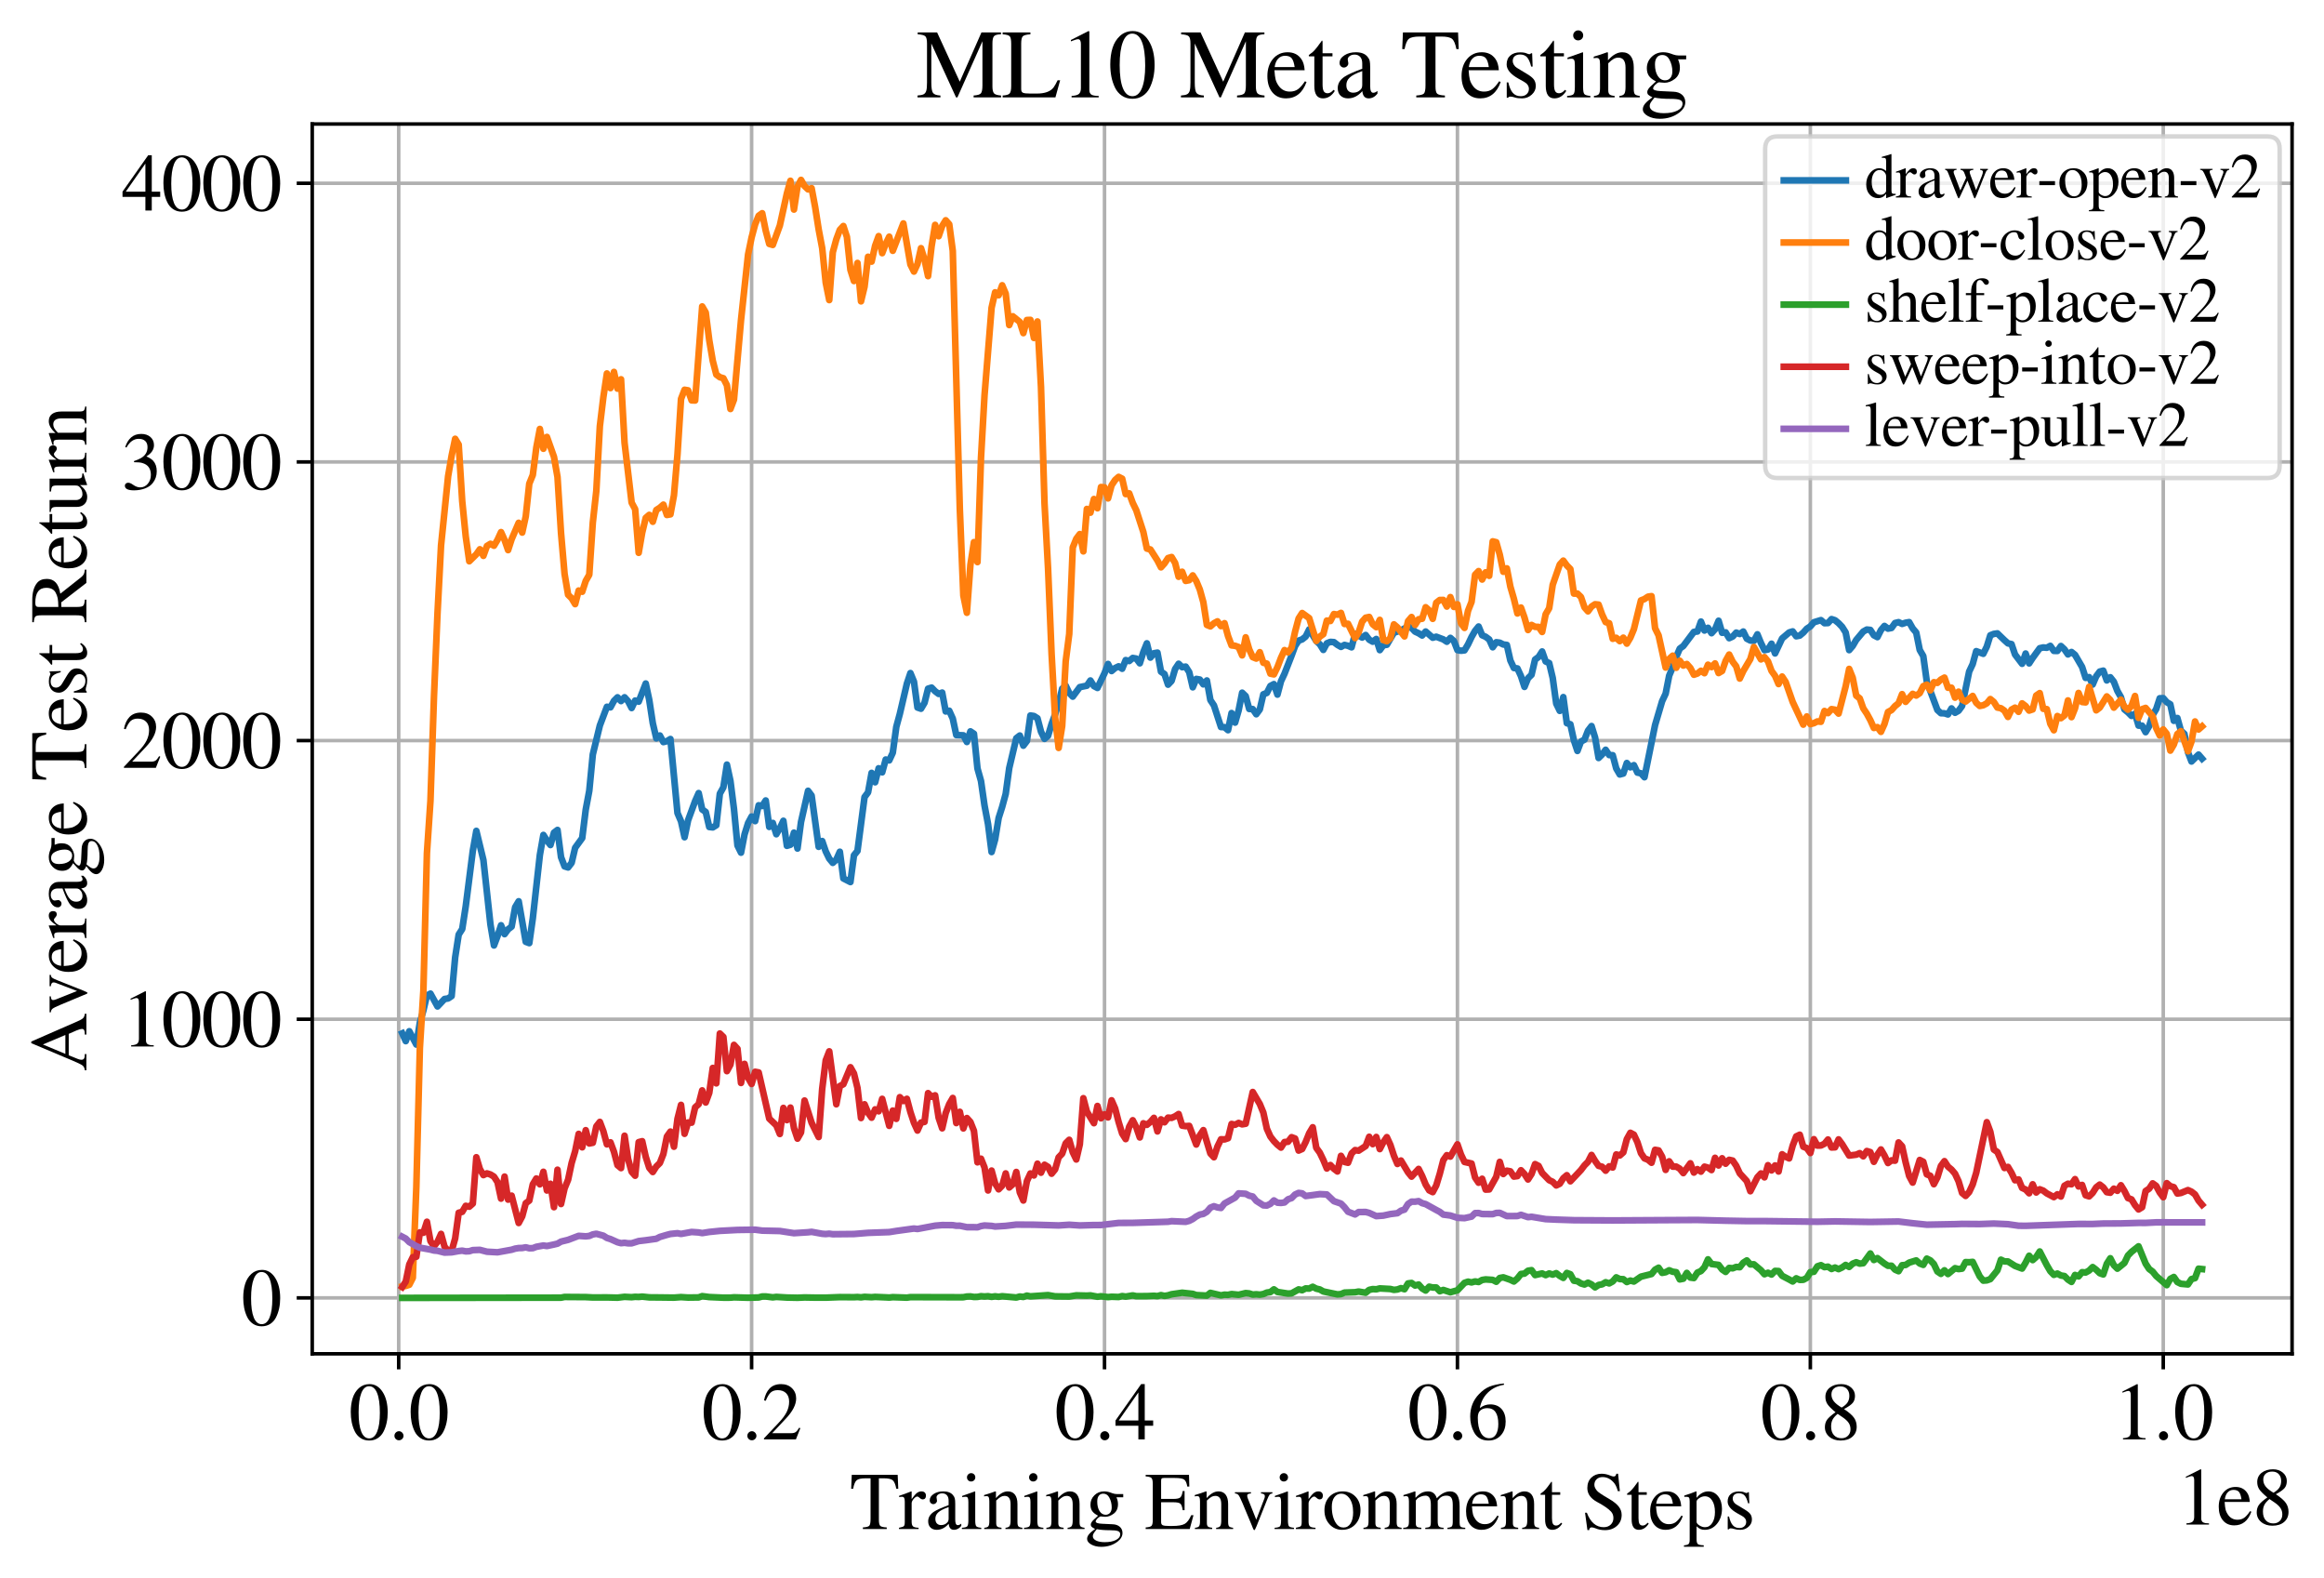 <?xml version="1.0" encoding="utf-8" standalone="no"?>
<!DOCTYPE svg PUBLIC "-//W3C//DTD SVG 1.1//EN"
  "http://www.w3.org/Graphics/SVG/1.1/DTD/svg11.dtd">
<svg xmlns:xlink="http://www.w3.org/1999/xlink" width="524pt" height="355.769pt" viewBox="0 0 524 355.769" xmlns="http://www.w3.org/2000/svg" version="1.1">
 <defs>
  <style type="text/css">*{stroke-linejoin: round; stroke-linecap: butt}</style>
 </defs>
 <g id="figure_1">
  <g id="patch_1">
   <path d="M 0 355.769 
L 524 355.769 
L 524 0 
L 0 0 
z
" style="fill: #ffffff"/>
  </g>
  <g id="axes_1">
   <g id="patch_2">
    <path d="M 70.4 305.152 
L 516.8 305.152 
L 516.8 27.952 
L 70.4 27.952 
z
" style="fill: #ffffff"/>
   </g>
   <g id="matplotlib.axis_1">
    <g id="xtick_1">
     <g id="line2d_1">
      <path d="M 89.895 305.152 
L 89.895 27.952 
" clip-path="url(#p514bfe3814)" style="fill: none; stroke: #b0b0b0; stroke-width: 0.8; stroke-linecap: square"/>
     </g>
     <g id="line2d_2">
      <defs>
       <path id="m4c584c1b30" d="M 0 0 
L 0 3.5 
" style="stroke: #000000; stroke-width: 0.8"/>
      </defs>
      <g>
       <use xlink:href="#m4c584c1b30" x="89.895" y="305.152" style="stroke: #000000; stroke-width: 0.8"/>
      </g>
     </g>
     <g id="text_1">
      <!-- 0.0 -->
      <g transform="translate(78.645 324.446)scale(0.18 -0.18)">
       <defs>
        <path id="STIXGeneral-Regular-30" d="M 3046 2112 
Q 3046 1683 2963 1302 
Q 2880 922 2717 602 
Q 2554 282 2266 96 
Q 1978 -90 1600 -90 
Q 1210 -90 915 108 
Q 621 307 461 640 
Q 301 973 227 1350 
Q 154 1728 154 2150 
Q 154 2746 301 3222 
Q 448 3699 790 4012 
Q 1133 4326 1626 4326 
Q 2253 4326 2649 3712 
Q 3046 3098 3046 2112 
z
M 2432 2080 
Q 2432 3091 2217 3625 
Q 2003 4160 1587 4160 
Q 1190 4160 979 3622 
Q 768 3085 768 2106 
Q 768 1120 979 598 
Q 1190 77 1600 77 
Q 2003 77 2217 598 
Q 2432 1120 2432 2080 
z
" transform="scale(0.016)"/>
        <path id="STIXGeneral-Regular-2e" d="M 1158 275 
Q 1158 134 1052 32 
Q 947 -70 800 -70 
Q 653 -70 550 32 
Q 448 134 448 281 
Q 448 429 553 534 
Q 659 640 806 640 
Q 947 640 1052 531 
Q 1158 422 1158 275 
z
" transform="scale(0.016)"/>
       </defs>
       <use xlink:href="#STIXGeneral-Regular-30"/>
       <use xlink:href="#STIXGeneral-Regular-2e" x="50"/>
       <use xlink:href="#STIXGeneral-Regular-30" x="75"/>
      </g>
     </g>
    </g>
    <g id="xtick_2">
     <g id="line2d_3">
      <path d="M 169.467 305.152 
L 169.467 27.952 
" clip-path="url(#p514bfe3814)" style="fill: none; stroke: #b0b0b0; stroke-width: 0.8; stroke-linecap: square"/>
     </g>
     <g id="line2d_4">
      <g>
       <use xlink:href="#m4c584c1b30" x="169.467" y="305.152" style="stroke: #000000; stroke-width: 0.8"/>
      </g>
     </g>
     <g id="text_2">
      <!-- 0.2 -->
      <g transform="translate(158.217 324.446)scale(0.18 -0.18)">
       <defs>
        <path id="STIXGeneral-Regular-32" d="M 3034 877 
L 2688 0 
L 186 0 
L 186 77 
L 1325 1286 
Q 1773 1754 1965 2144 
Q 2157 2534 2157 2950 
Q 2157 3379 1920 3616 
Q 1683 3853 1267 3853 
Q 922 3853 720 3673 
Q 518 3494 326 3021 
L 192 3053 
Q 301 3648 630 3987 
Q 960 4326 1523 4326 
Q 2054 4326 2380 4006 
Q 2707 3686 2707 3200 
Q 2707 2477 1888 1613 
L 832 486 
L 2330 486 
Q 2541 486 2665 569 
Q 2790 653 2944 915 
L 3034 877 
z
" transform="scale(0.016)"/>
       </defs>
       <use xlink:href="#STIXGeneral-Regular-30"/>
       <use xlink:href="#STIXGeneral-Regular-2e" x="50"/>
       <use xlink:href="#STIXGeneral-Regular-32" x="75"/>
      </g>
     </g>
    </g>
    <g id="xtick_3">
     <g id="line2d_5">
      <path d="M 249.04 305.152 
L 249.04 27.952 
" clip-path="url(#p514bfe3814)" style="fill: none; stroke: #b0b0b0; stroke-width: 0.8; stroke-linecap: square"/>
     </g>
     <g id="line2d_6">
      <g>
       <use xlink:href="#m4c584c1b30" x="249.04" y="305.152" style="stroke: #000000; stroke-width: 0.8"/>
      </g>
     </g>
     <g id="text_3">
      <!-- 0.4 -->
      <g transform="translate(237.79 324.446)scale(0.18 -0.18)">
       <defs>
        <path id="STIXGeneral-Regular-34" d="M 3027 1069 
L 2368 1069 
L 2368 0 
L 1869 0 
L 1869 1069 
L 77 1069 
L 77 1478 
L 2086 4326 
L 2368 4326 
L 2368 1478 
L 3027 1478 
L 3027 1069 
z
M 1869 1478 
L 1869 3674 
L 333 1478 
L 1869 1478 
z
" transform="scale(0.016)"/>
       </defs>
       <use xlink:href="#STIXGeneral-Regular-30"/>
       <use xlink:href="#STIXGeneral-Regular-2e" x="50"/>
       <use xlink:href="#STIXGeneral-Regular-34" x="75"/>
      </g>
     </g>
    </g>
    <g id="xtick_4">
     <g id="line2d_7">
      <path d="M 328.612 305.152 
L 328.612 27.952 
" clip-path="url(#p514bfe3814)" style="fill: none; stroke: #b0b0b0; stroke-width: 0.8; stroke-linecap: square"/>
     </g>
     <g id="line2d_8">
      <g>
       <use xlink:href="#m4c584c1b30" x="328.612" y="305.152" style="stroke: #000000; stroke-width: 0.8"/>
      </g>
     </g>
     <g id="text_4">
      <!-- 0.6 -->
      <g transform="translate(317.362 324.446)scale(0.18 -0.18)">
       <defs>
        <path id="STIXGeneral-Regular-36" d="M 2854 4378 
L 2867 4275 
Q 2112 4154 1606 3664 
Q 1101 3174 973 2451 
Q 1344 2739 1786 2739 
Q 2349 2739 2672 2380 
Q 2995 2022 2995 1402 
Q 2995 774 2669 378 
Q 2291 -90 1651 -90 
Q 870 -90 518 557 
Q 218 1107 218 1786 
Q 218 2835 915 3552 
Q 1312 3962 1731 4131 
Q 2150 4301 2854 4378 
z
M 2419 1203 
Q 2419 2445 1555 2445 
Q 1235 2445 1024 2275 
Q 813 2106 813 1702 
Q 813 954 1046 522 
Q 1280 90 1722 90 
Q 2061 90 2240 394 
Q 2419 698 2419 1203 
z
" transform="scale(0.016)"/>
       </defs>
       <use xlink:href="#STIXGeneral-Regular-30"/>
       <use xlink:href="#STIXGeneral-Regular-2e" x="50"/>
       <use xlink:href="#STIXGeneral-Regular-36" x="75"/>
      </g>
     </g>
    </g>
    <g id="xtick_5">
     <g id="line2d_9">
      <path d="M 408.184 305.152 
L 408.184 27.952 
" clip-path="url(#p514bfe3814)" style="fill: none; stroke: #b0b0b0; stroke-width: 0.8; stroke-linecap: square"/>
     </g>
     <g id="line2d_10">
      <g>
       <use xlink:href="#m4c584c1b30" x="408.184" y="305.152" style="stroke: #000000; stroke-width: 0.8"/>
      </g>
     </g>
     <g id="text_5">
      <!-- 0.8 -->
      <g transform="translate(396.934 324.446)scale(0.18 -0.18)">
       <defs>
        <path id="STIXGeneral-Regular-38" d="M 2848 992 
Q 2848 499 2505 204 
Q 2163 -90 1587 -90 
Q 1050 -90 704 204 
Q 358 499 358 954 
Q 358 1293 524 1533 
Q 691 1773 1190 2125 
Q 710 2522 553 2765 
Q 397 3008 397 3328 
Q 397 3782 745 4054 
Q 1094 4326 1638 4326 
Q 2106 4326 2410 4060 
Q 2714 3795 2714 3411 
Q 2714 3059 2531 2848 
Q 2349 2637 1856 2374 
Q 2432 1990 2640 1689 
Q 2848 1389 2848 992 
z
M 2272 3411 
Q 2272 3744 2086 3945 
Q 1901 4147 1574 4147 
Q 1248 4147 1059 3977 
Q 870 3808 870 3513 
Q 870 3219 1059 2979 
Q 1248 2739 1670 2490 
Q 1997 2682 2134 2896 
Q 2272 3110 2272 3411 
z
M 1734 1741 
L 1357 1997 
Q 1075 1766 960 1545 
Q 845 1325 845 1011 
Q 845 576 1065 333 
Q 1286 90 1658 90 
Q 1971 90 2166 285 
Q 2362 480 2362 794 
Q 2362 1082 2214 1299 
Q 2067 1517 1734 1741 
z
" transform="scale(0.016)"/>
       </defs>
       <use xlink:href="#STIXGeneral-Regular-30"/>
       <use xlink:href="#STIXGeneral-Regular-2e" x="50"/>
       <use xlink:href="#STIXGeneral-Regular-38" x="75"/>
      </g>
     </g>
    </g>
    <g id="xtick_6">
     <g id="line2d_11">
      <path d="M 487.756 305.152 
L 487.756 27.952 
" clip-path="url(#p514bfe3814)" style="fill: none; stroke: #b0b0b0; stroke-width: 0.8; stroke-linecap: square"/>
     </g>
     <g id="line2d_12">
      <g>
       <use xlink:href="#m4c584c1b30" x="487.756" y="305.152" style="stroke: #000000; stroke-width: 0.8"/>
      </g>
     </g>
     <g id="text_6">
      <!-- 1.0 -->
      <g transform="translate(476.506 324.446)scale(0.18 -0.18)">
       <defs>
        <path id="STIXGeneral-Regular-31" d="M 2522 0 
L 755 0 
L 755 96 
Q 1107 115 1235 227 
Q 1363 339 1363 608 
L 1363 3482 
Q 1363 3795 1171 3795 
Q 1082 3795 883 3718 
L 710 3654 
L 710 3744 
L 1856 4326 
L 1914 4307 
L 1914 486 
Q 1914 275 2042 185 
Q 2170 96 2522 96 
L 2522 0 
z
" transform="scale(0.016)"/>
       </defs>
       <use xlink:href="#STIXGeneral-Regular-31"/>
       <use xlink:href="#STIXGeneral-Regular-2e" x="50"/>
       <use xlink:href="#STIXGeneral-Regular-30" x="75"/>
      </g>
     </g>
    </g>
    <g id="text_7">
     <!-- Training Environment Steps -->
     <g transform="translate(191.605 344.646)scale(0.18 -0.18)">
      <defs>
       <path id="STIXGeneral-Regular-54" d="M 3795 3149 
L 3642 3149 
Q 3539 3674 3353 3821 
Q 3168 3968 2656 3968 
L 2278 3968 
L 2278 710 
Q 2278 346 2387 243 
Q 2496 141 2893 122 
L 2893 0 
L 1024 0 
L 1024 122 
Q 1427 147 1526 256 
Q 1626 365 1626 787 
L 1626 3968 
L 1242 3968 
Q 723 3968 540 3817 
Q 358 3667 262 3149 
L 109 3149 
L 154 4237 
L 3750 4237 
L 3795 3149 
z
" transform="scale(0.016)"/>
       <path id="STIXGeneral-Regular-72" d="M 1024 2931 
L 1024 2342 
Q 1267 2688 1430 2816 
Q 1594 2944 1792 2944 
Q 1958 2944 2051 2854 
Q 2144 2765 2144 2605 
Q 2144 2470 2077 2393 
Q 2010 2317 1894 2317 
Q 1773 2317 1638 2445 
Q 1536 2541 1472 2541 
Q 1338 2541 1181 2355 
Q 1024 2170 1024 2016 
L 1024 576 
Q 1024 301 1133 205 
Q 1242 109 1568 96 
L 1568 0 
L 32 0 
L 32 96 
Q 339 154 412 224 
Q 486 294 486 538 
L 486 2138 
Q 486 2349 438 2435 
Q 390 2522 269 2522 
Q 166 2522 45 2496 
L 45 2598 
Q 448 2726 992 2944 
L 1024 2931 
z
" transform="scale(0.016)"/>
       <path id="STIXGeneral-Regular-61" d="M 2829 422 
L 2829 243 
Q 2586 -64 2253 -64 
Q 1888 -64 1843 403 
L 1837 403 
Q 1427 -64 909 -64 
Q 608 -64 422 112 
Q 237 288 237 602 
Q 237 1050 685 1350 
Q 992 1555 1837 1869 
L 1837 2214 
Q 1837 2502 1699 2646 
Q 1562 2790 1338 2790 
Q 1146 2790 1018 2697 
Q 890 2605 890 2477 
Q 890 2419 909 2348 
Q 928 2278 928 2208 
Q 928 2112 841 2029 
Q 755 1946 634 1946 
Q 525 1946 441 2029 
Q 358 2112 358 2240 
Q 358 2547 685 2752 
Q 986 2944 1421 2944 
Q 1939 2944 2176 2656 
Q 2291 2522 2323 2384 
Q 2355 2246 2355 1946 
L 2355 723 
Q 2355 301 2554 301 
Q 2682 301 2829 422 
z
M 1837 813 
L 1837 1715 
Q 1248 1510 1018 1293 
Q 800 1094 800 800 
Q 800 557 921 432 
Q 1043 307 1242 307 
Q 1453 307 1613 410 
Q 1747 506 1792 589 
Q 1837 672 1837 813 
z
" transform="scale(0.016)"/>
       <path id="STIXGeneral-Regular-69" d="M 1152 4045 
Q 1152 3904 1056 3811 
Q 960 3718 819 3718 
Q 685 3718 592 3811 
Q 499 3904 499 4045 
Q 499 4179 595 4275 
Q 691 4371 826 4371 
Q 966 4371 1059 4275 
Q 1152 4179 1152 4045 
z
M 1619 0 
L 102 0 
L 102 96 
Q 435 115 521 211 
Q 608 307 608 666 
L 608 2118 
Q 608 2342 563 2432 
Q 518 2522 397 2522 
Q 243 2522 128 2490 
L 128 2592 
L 1120 2944 
L 1146 2918 
L 1146 672 
Q 1146 314 1226 218 
Q 1306 122 1619 96 
L 1619 0 
z
" transform="scale(0.016)"/>
       <path id="STIXGeneral-Regular-6e" d="M 3104 0 
L 1773 0 
L 1779 96 
Q 2016 115 2096 233 
Q 2176 352 2176 672 
L 2176 1946 
Q 2176 2592 1709 2592 
Q 1549 2592 1408 2515 
Q 1267 2438 1050 2227 
L 1050 461 
Q 1050 269 1136 192 
Q 1222 115 1466 96 
L 1466 0 
L 115 0 
L 115 96 
Q 358 115 435 214 
Q 512 314 512 602 
L 512 2157 
Q 512 2394 467 2483 
Q 422 2573 288 2573 
Q 160 2573 102 2547 
L 102 2656 
Q 550 2784 979 2944 
L 1030 2925 
L 1030 2426 
L 1037 2426 
Q 1491 2944 1958 2944 
Q 2323 2944 2518 2688 
Q 2714 2432 2714 1958 
L 2714 544 
Q 2714 288 2790 205 
Q 2867 122 3104 96 
L 3104 0 
z
" transform="scale(0.016)"/>
       <path id="STIXGeneral-Regular-67" d="M 3008 2483 
L 2477 2483 
Q 2598 2208 2598 1946 
Q 2598 1453 2265 1203 
Q 1933 954 1600 954 
Q 1530 954 1357 973 
L 1235 986 
Q 1107 947 979 812 
Q 851 678 851 582 
Q 851 435 1350 410 
L 2176 371 
Q 2528 358 2739 172 
Q 2950 -13 2950 -314 
Q 2950 -685 2566 -986 
Q 2035 -1395 1286 -1395 
Q 826 -1395 502 -1212 
Q 179 -1030 179 -774 
Q 179 -595 320 -419 
Q 461 -243 806 6 
Q 602 102 534 172 
Q 467 243 467 346 
Q 467 531 762 787 
Q 909 915 1037 1043 
Q 717 1203 579 1401 
Q 442 1600 442 1901 
Q 442 2336 752 2640 
Q 1062 2944 1510 2944 
Q 1766 2944 2022 2848 
L 2163 2797 
Q 2349 2733 2515 2733 
L 3008 2733 
L 3008 2483 
z
M 973 2163 
L 973 2144 
Q 973 1683 1155 1398 
Q 1338 1114 1632 1114 
Q 1850 1114 1978 1270 
Q 2106 1427 2106 1690 
Q 2106 2112 1914 2464 
Q 1754 2765 1446 2765 
Q 1222 2765 1097 2605 
Q 973 2445 973 2163 
z
M 2771 -410 
Q 2771 -230 2595 -163 
Q 2419 -96 1978 -96 
Q 1344 -96 941 -13 
Q 749 -243 688 -348 
Q 627 -454 627 -563 
Q 627 -774 880 -902 
Q 1133 -1030 1555 -1030 
Q 2099 -1030 2435 -860 
Q 2771 -691 2771 -410 
z
" transform="scale(0.016)"/>
       <path id="STIXGeneral-Regular-20" transform="scale(0.016)"/>
       <path id="STIXGeneral-Regular-45" d="M 3821 1082 
L 3526 0 
L 77 0 
L 77 122 
Q 442 147 538 252 
Q 634 358 634 730 
L 634 3520 
Q 634 3878 534 3987 
Q 435 4096 77 4115 
L 77 4237 
L 3469 4237 
L 3494 3322 
L 3334 3322 
Q 3264 3750 3085 3872 
Q 2906 3994 2349 3994 
L 1510 3994 
Q 1370 3994 1328 3952 
Q 1286 3910 1286 3763 
L 1286 2355 
L 2253 2355 
Q 2656 2355 2787 2470 
Q 2918 2586 2976 2970 
L 3123 2970 
L 3123 1472 
L 2976 1472 
Q 2918 1875 2790 1984 
Q 2662 2093 2253 2093 
L 1286 2093 
L 1286 538 
Q 1286 346 1420 291 
Q 1555 237 1933 237 
L 2163 237 
Q 2848 237 3136 403 
Q 3424 570 3642 1082 
L 3821 1082 
z
" transform="scale(0.016)"/>
       <path id="STIXGeneral-Regular-76" d="M 3053 2880 
L 3053 2784 
Q 2906 2771 2835 2688 
Q 2765 2605 2637 2285 
L 1818 230 
Q 1690 -90 1638 -90 
Q 1587 -90 1523 77 
Q 1510 96 1497 141 
Q 1485 186 1472 211 
L 704 2048 
Q 499 2534 403 2652 
Q 307 2771 122 2784 
L 122 2880 
L 1376 2880 
L 1376 2784 
Q 1210 2771 1146 2732 
Q 1082 2694 1082 2611 
Q 1082 2509 1139 2368 
L 1792 730 
L 2426 2387 
Q 2464 2483 2464 2579 
Q 2464 2758 2163 2784 
L 2163 2880 
L 3053 2880 
z
" transform="scale(0.016)"/>
       <path id="STIXGeneral-Regular-6f" d="M 3008 1478 
Q 3008 806 2608 371 
Q 2208 -64 1568 -64 
Q 979 -64 582 368 
Q 186 800 186 1459 
Q 186 2125 582 2534 
Q 979 2944 1626 2944 
Q 2221 2944 2614 2537 
Q 3008 2131 3008 1478 
z
M 2432 1306 
Q 2432 2035 2112 2445 
Q 1856 2765 1504 2765 
Q 1171 2765 966 2493 
Q 762 2221 762 1747 
Q 762 928 1101 435 
Q 1318 115 1677 115 
Q 2029 115 2230 432 
Q 2432 749 2432 1306 
z
" transform="scale(0.016)"/>
       <path id="STIXGeneral-Regular-6d" d="M 4960 0 
L 3565 0 
L 3565 96 
Q 3834 122 3907 208 
Q 3981 294 3981 576 
L 3981 1894 
Q 3981 2278 3869 2444 
Q 3757 2611 3488 2611 
Q 3264 2611 3107 2521 
Q 2950 2432 2803 2221 
L 2803 608 
Q 2803 301 2896 201 
Q 2989 102 3264 96 
L 3264 0 
L 1830 0 
L 1830 96 
Q 2112 115 2189 188 
Q 2266 262 2266 550 
L 2266 1901 
Q 2266 2611 1850 2611 
Q 1670 2611 1468 2531 
Q 1267 2451 1171 2336 
Q 1088 2240 1088 2227 
L 1088 448 
Q 1088 243 1177 176 
Q 1267 109 1523 96 
L 1523 0 
L 102 0 
L 102 96 
Q 371 102 460 195 
Q 550 288 550 563 
L 550 2150 
Q 550 2387 499 2480 
Q 448 2573 326 2573 
Q 230 2573 122 2547 
L 122 2656 
Q 557 2778 1011 2944 
L 1062 2925 
L 1062 2451 
L 1075 2451 
Q 1363 2752 1584 2848 
Q 1805 2944 2054 2944 
Q 2560 2944 2733 2406 
Q 3232 2944 3776 2944 
Q 4518 2944 4518 1792 
L 4518 493 
Q 4518 282 4582 202 
Q 4646 122 4794 109 
L 4960 96 
L 4960 0 
z
" transform="scale(0.016)"/>
       <path id="STIXGeneral-Regular-65" d="M 2611 1050 
L 2714 1005 
Q 2330 -64 1376 -64 
Q 813 -64 486 329 
Q 160 723 160 1389 
Q 160 2074 525 2509 
Q 890 2944 1485 2944 
Q 2061 2944 2374 2502 
Q 2560 2246 2592 1773 
L 621 1773 
Q 646 1370 700 1158 
Q 755 947 915 730 
Q 1184 378 1626 378 
Q 1939 378 2153 531 
Q 2368 685 2611 1050 
z
M 634 1978 
L 1939 1978 
Q 1882 2381 1750 2547 
Q 1619 2714 1312 2714 
Q 1043 2714 864 2525 
Q 685 2336 634 1978 
z
" transform="scale(0.016)"/>
       <path id="STIXGeneral-Regular-74" d="M 1702 493 
L 1786 422 
Q 1478 -64 1011 -64 
Q 448 -64 448 749 
L 448 2675 
L 109 2675 
Q 83 2694 83 2720 
Q 83 2771 192 2842 
Q 435 2982 813 3526 
Q 826 3546 874 3606 
Q 922 3667 941 3706 
Q 986 3706 986 3622 
L 986 2880 
L 1632 2880 
L 1632 2675 
L 986 2675 
L 986 845 
Q 986 538 1062 403 
Q 1139 269 1318 269 
Q 1510 269 1702 493 
z
" transform="scale(0.016)"/>
       <path id="STIXGeneral-Regular-53" d="M 3002 2963 
L 2842 2963 
Q 2733 3360 2579 3565 
Q 2189 4064 1651 4064 
Q 1357 4064 1181 3894 
Q 1005 3725 1005 3456 
Q 1005 3328 1069 3206 
Q 1133 3085 1206 2998 
Q 1280 2912 1465 2784 
Q 1651 2656 1766 2589 
Q 1882 2522 2150 2362 
Q 2669 2061 2905 1763 
Q 3142 1466 3142 1107 
Q 3142 576 2771 243 
Q 2400 -90 1837 -90 
Q 1421 -90 1082 58 
Q 915 128 781 128 
Q 704 128 653 70 
Q 602 13 602 -83 
L 461 -83 
L 275 1274 
L 416 1274 
Q 845 141 1734 141 
Q 2074 141 2285 342 
Q 2496 544 2496 858 
Q 2496 1158 2310 1363 
Q 2003 1696 1235 2106 
Q 454 2522 454 3206 
Q 454 3718 768 4022 
Q 1082 4326 1568 4326 
Q 1907 4326 2240 4186 
Q 2413 4109 2522 4109 
Q 2688 4109 2726 4326 
L 2861 4326 
L 3002 2963 
z
" transform="scale(0.016)"/>
       <path id="STIXGeneral-Regular-70" d="M 1018 2931 
L 1018 2438 
Q 1421 2944 1939 2944 
Q 2406 2944 2707 2560 
Q 3008 2176 3008 1581 
Q 3008 883 2621 409 
Q 2234 -64 1664 -64 
Q 1466 -64 1328 -6 
Q 1190 51 1018 211 
L 1018 -794 
Q 1018 -1094 1120 -1180 
Q 1222 -1267 1581 -1274 
L 1581 -1389 
L 32 -1389 
L 32 -1280 
Q 314 -1254 397 -1171 
Q 480 -1088 480 -838 
L 480 2157 
Q 480 2381 429 2451 
Q 378 2522 218 2522 
Q 115 2522 58 2515 
L 58 2618 
Q 506 2752 979 2944 
L 1018 2931 
z
M 1018 2138 
L 1018 563 
Q 1018 422 1238 281 
Q 1459 141 1683 141 
Q 2029 141 2243 467 
Q 2458 794 2458 1325 
Q 2458 1888 2243 2224 
Q 2029 2560 1670 2560 
Q 1446 2560 1232 2419 
Q 1018 2278 1018 2138 
z
" transform="scale(0.016)"/>
       <path id="STIXGeneral-Regular-73" d="M 998 1926 
L 1664 1523 
Q 1984 1331 2105 1164 
Q 2227 998 2227 736 
Q 2227 416 1961 176 
Q 1696 -64 1331 -64 
Q 1030 -64 864 -6 
Q 691 51 570 51 
Q 461 51 416 -26 
L 333 -26 
L 333 979 
L 435 979 
Q 538 512 730 294 
Q 922 77 1248 77 
Q 1485 77 1632 211 
Q 1779 346 1779 550 
Q 1779 845 1440 1030 
L 1094 1222 
Q 326 1651 326 2150 
Q 326 2522 566 2730 
Q 806 2938 1210 2938 
Q 1491 2938 1638 2867 
Q 1754 2816 1818 2816 
Q 1862 2816 1920 2880 
L 1990 2880 
L 2022 2010 
L 1926 2010 
Q 1818 2445 1654 2621 
Q 1491 2797 1203 2797 
Q 986 2797 854 2688 
Q 723 2579 723 2362 
Q 723 2253 796 2128 
Q 870 2003 998 1926 
z
" transform="scale(0.016)"/>
      </defs>
      <use xlink:href="#STIXGeneral-Regular-54"/>
      <use xlink:href="#STIXGeneral-Regular-72" x="61.1"/>
      <use xlink:href="#STIXGeneral-Regular-61" x="94.4"/>
      <use xlink:href="#STIXGeneral-Regular-69" x="138.8"/>
      <use xlink:href="#STIXGeneral-Regular-6e" x="166.6"/>
      <use xlink:href="#STIXGeneral-Regular-69" x="216.6"/>
      <use xlink:href="#STIXGeneral-Regular-6e" x="244.4"/>
      <use xlink:href="#STIXGeneral-Regular-67" x="294.4"/>
      <use xlink:href="#STIXGeneral-Regular-20" x="344.4"/>
      <use xlink:href="#STIXGeneral-Regular-45" x="369.4"/>
      <use xlink:href="#STIXGeneral-Regular-6e" x="430.5"/>
      <use xlink:href="#STIXGeneral-Regular-76" x="480.5"/>
      <use xlink:href="#STIXGeneral-Regular-69" x="530.5"/>
      <use xlink:href="#STIXGeneral-Regular-72" x="558.3"/>
      <use xlink:href="#STIXGeneral-Regular-6f" x="591.6"/>
      <use xlink:href="#STIXGeneral-Regular-6e" x="641.6"/>
      <use xlink:href="#STIXGeneral-Regular-6d" x="691.6"/>
      <use xlink:href="#STIXGeneral-Regular-65" x="769.4"/>
      <use xlink:href="#STIXGeneral-Regular-6e" x="813.8"/>
      <use xlink:href="#STIXGeneral-Regular-74" x="863.8"/>
      <use xlink:href="#STIXGeneral-Regular-20" x="891.6"/>
      <use xlink:href="#STIXGeneral-Regular-53" x="916.6"/>
      <use xlink:href="#STIXGeneral-Regular-74" x="972.2"/>
      <use xlink:href="#STIXGeneral-Regular-65" x="1000"/>
      <use xlink:href="#STIXGeneral-Regular-70" x="1044.4"/>
      <use xlink:href="#STIXGeneral-Regular-73" x="1094.4"/>
     </g>
    </g>
    <g id="text_8">
     <!-- 1e8 -->
     <g transform="translate(490.807 343.646)scale(0.18 -0.18)">
      <use xlink:href="#STIXGeneral-Regular-31"/>
      <use xlink:href="#STIXGeneral-Regular-65" x="50"/>
      <use xlink:href="#STIXGeneral-Regular-38" x="94.4"/>
     </g>
    </g>
   </g>
   <g id="matplotlib.axis_2">
    <g id="ytick_1">
     <g id="line2d_13">
      <path d="M 70.4 292.552 
L 516.8 292.552 
" clip-path="url(#p514bfe3814)" style="fill: none; stroke: #b0b0b0; stroke-width: 0.8; stroke-linecap: square"/>
     </g>
     <g id="line2d_14">
      <defs>
       <path id="mc378bd3917" d="M 0 0 
L -3.5 0 
" style="stroke: #000000; stroke-width: 0.8"/>
      </defs>
      <g>
       <use xlink:href="#mc378bd3917" x="70.4" y="292.552" style="stroke: #000000; stroke-width: 0.8"/>
      </g>
     </g>
     <g id="text_9">
      <!-- 0 -->
      <g transform="translate(54.4 298.699)scale(0.18 -0.18)">
       <use xlink:href="#STIXGeneral-Regular-30"/>
      </g>
     </g>
    </g>
    <g id="ytick_2">
     <g id="line2d_15">
      <path d="M 70.4 229.742 
L 516.8 229.742 
" clip-path="url(#p514bfe3814)" style="fill: none; stroke: #b0b0b0; stroke-width: 0.8; stroke-linecap: square"/>
     </g>
     <g id="line2d_16">
      <g>
       <use xlink:href="#mc378bd3917" x="70.4" y="229.742" style="stroke: #000000; stroke-width: 0.8"/>
      </g>
     </g>
     <g id="text_10">
      <!-- 1000 -->
      <g transform="translate(27.4 235.888)scale(0.18 -0.18)">
       <use xlink:href="#STIXGeneral-Regular-31"/>
       <use xlink:href="#STIXGeneral-Regular-30" x="50"/>
       <use xlink:href="#STIXGeneral-Regular-30" x="100"/>
       <use xlink:href="#STIXGeneral-Regular-30" x="150"/>
      </g>
     </g>
    </g>
    <g id="ytick_3">
     <g id="line2d_17">
      <path d="M 70.4 166.931 
L 516.8 166.931 
" clip-path="url(#p514bfe3814)" style="fill: none; stroke: #b0b0b0; stroke-width: 0.8; stroke-linecap: square"/>
     </g>
     <g id="line2d_18">
      <g>
       <use xlink:href="#mc378bd3917" x="70.4" y="166.931" style="stroke: #000000; stroke-width: 0.8"/>
      </g>
     </g>
     <g id="text_11">
      <!-- 2000 -->
      <g transform="translate(27.4 173.078)scale(0.18 -0.18)">
       <use xlink:href="#STIXGeneral-Regular-32"/>
       <use xlink:href="#STIXGeneral-Regular-30" x="50"/>
       <use xlink:href="#STIXGeneral-Regular-30" x="100"/>
       <use xlink:href="#STIXGeneral-Regular-30" x="150"/>
      </g>
     </g>
    </g>
    <g id="ytick_4">
     <g id="line2d_19">
      <path d="M 70.4 104.121 
L 516.8 104.121 
" clip-path="url(#p514bfe3814)" style="fill: none; stroke: #b0b0b0; stroke-width: 0.8; stroke-linecap: square"/>
     </g>
     <g id="line2d_20">
      <g>
       <use xlink:href="#mc378bd3917" x="70.4" y="104.121" style="stroke: #000000; stroke-width: 0.8"/>
      </g>
     </g>
     <g id="text_12">
      <!-- 3000 -->
      <g transform="translate(27.4 110.267)scale(0.18 -0.18)">
       <defs>
        <path id="STIXGeneral-Regular-33" d="M 390 3264 
L 288 3290 
Q 435 3770 748 4048 
Q 1062 4326 1542 4326 
Q 1990 4326 2265 4083 
Q 2541 3840 2541 3450 
Q 2541 2925 1946 2566 
Q 2298 2413 2477 2227 
Q 2758 1914 2758 1402 
Q 2758 890 2464 506 
Q 2246 211 1840 60 
Q 1434 -90 979 -90 
Q 262 -90 262 275 
Q 262 378 339 442 
Q 416 506 525 506 
Q 685 506 915 339 
Q 1197 141 1466 141 
Q 1818 141 2058 425 
Q 2298 710 2298 1120 
Q 2298 1856 1632 2048 
Q 1434 2112 979 2112 
L 979 2202 
Q 1338 2323 1517 2432 
Q 2035 2726 2035 3290 
Q 2035 3610 1852 3776 
Q 1670 3942 1344 3942 
Q 768 3942 390 3264 
z
" transform="scale(0.016)"/>
       </defs>
       <use xlink:href="#STIXGeneral-Regular-33"/>
       <use xlink:href="#STIXGeneral-Regular-30" x="50"/>
       <use xlink:href="#STIXGeneral-Regular-30" x="100"/>
       <use xlink:href="#STIXGeneral-Regular-30" x="150"/>
      </g>
     </g>
    </g>
    <g id="ytick_5">
     <g id="line2d_21">
      <path d="M 70.4 41.31 
L 516.8 41.31 
" clip-path="url(#p514bfe3814)" style="fill: none; stroke: #b0b0b0; stroke-width: 0.8; stroke-linecap: square"/>
     </g>
     <g id="line2d_22">
      <g>
       <use xlink:href="#mc378bd3917" x="70.4" y="41.31" style="stroke: #000000; stroke-width: 0.8"/>
      </g>
     </g>
     <g id="text_13">
      <!-- 4000 -->
      <g transform="translate(27.4 47.457)scale(0.18 -0.18)">
       <use xlink:href="#STIXGeneral-Regular-34"/>
       <use xlink:href="#STIXGeneral-Regular-30" x="50"/>
       <use xlink:href="#STIXGeneral-Regular-30" x="100"/>
       <use xlink:href="#STIXGeneral-Regular-30" x="150"/>
      </g>
     </g>
    </g>
    <g id="text_14">
     <!-- Average Test Return -->
     <g transform="translate(19.477 241.533)rotate(-90)scale(0.18 -0.18)">
      <defs>
       <path id="STIXGeneral-Regular-41" d="M 4525 0 
L 2893 0 
L 2893 122 
Q 3149 122 3245 179 
Q 3334 224 3334 333 
Q 3334 499 3213 781 
L 2950 1382 
L 1274 1382 
L 979 653 
Q 922 506 922 384 
Q 922 237 1027 179 
Q 1133 122 1370 122 
L 1370 0 
L 96 0 
L 96 122 
Q 365 147 486 316 
Q 608 486 902 1190 
L 2221 4314 
L 2349 4314 
L 3923 710 
Q 4064 378 4176 262 
Q 4288 147 4525 122 
L 4525 0 
z
M 2861 1645 
L 2118 3405 
L 1382 1645 
L 2861 1645 
z
" transform="scale(0.016)"/>
       <path id="STIXGeneral-Regular-52" d="M 4224 0 
L 3187 0 
L 1664 1971 
L 1306 1958 
L 1306 717 
Q 1306 352 1405 249 
Q 1504 147 1875 122 
L 1875 0 
L 109 0 
L 109 122 
Q 474 154 563 262 
Q 653 371 653 794 
L 653 3526 
Q 653 3885 563 3987 
Q 474 4090 109 4115 
L 109 4237 
L 1850 4237 
Q 2726 4237 3187 3859 
Q 3501 3603 3501 3091 
Q 3501 2221 2342 2042 
L 3622 422 
Q 3757 256 3878 198 
Q 4000 141 4224 122 
L 4224 0 
z
M 1306 3731 
L 1306 2195 
Q 1766 2202 1990 2246 
Q 2214 2291 2438 2413 
Q 2803 2618 2803 3142 
Q 2803 4000 1632 4000 
Q 1459 4000 1382 3945 
Q 1306 3891 1306 3731 
z
" transform="scale(0.016)"/>
       <path id="STIXGeneral-Regular-75" d="M 3072 320 
L 3072 230 
Q 2573 96 2195 -58 
L 2163 -38 
L 2163 486 
L 2150 486 
Q 1747 -64 1235 -64 
Q 870 -64 662 160 
Q 454 384 454 755 
L 454 2362 
Q 454 2598 371 2688 
Q 288 2778 58 2790 
L 58 2880 
L 992 2880 
L 992 813 
Q 992 595 1123 451 
Q 1254 307 1446 307 
Q 1760 307 1984 506 
Q 2067 582 2099 649 
Q 2131 717 2131 877 
L 2131 2355 
Q 2131 2605 2041 2678 
Q 1952 2752 1658 2771 
L 1658 2880 
L 2669 2880 
L 2669 685 
Q 2669 461 2742 390 
Q 2816 320 3034 320 
L 3072 320 
z
" transform="scale(0.016)"/>
      </defs>
      <use xlink:href="#STIXGeneral-Regular-41"/>
      <use xlink:href="#STIXGeneral-Regular-76" x="72.2"/>
      <use xlink:href="#STIXGeneral-Regular-65" x="122.2"/>
      <use xlink:href="#STIXGeneral-Regular-72" x="166.6"/>
      <use xlink:href="#STIXGeneral-Regular-61" x="199.9"/>
      <use xlink:href="#STIXGeneral-Regular-67" x="244.3"/>
      <use xlink:href="#STIXGeneral-Regular-65" x="294.3"/>
      <use xlink:href="#STIXGeneral-Regular-20" x="338.7"/>
      <use xlink:href="#STIXGeneral-Regular-54" x="363.7"/>
      <use xlink:href="#STIXGeneral-Regular-65" x="424.8"/>
      <use xlink:href="#STIXGeneral-Regular-73" x="469.2"/>
      <use xlink:href="#STIXGeneral-Regular-74" x="508.1"/>
      <use xlink:href="#STIXGeneral-Regular-20" x="535.9"/>
      <use xlink:href="#STIXGeneral-Regular-52" x="560.9"/>
      <use xlink:href="#STIXGeneral-Regular-65" x="627.6"/>
      <use xlink:href="#STIXGeneral-Regular-74" x="672"/>
      <use xlink:href="#STIXGeneral-Regular-75" x="699.8"/>
      <use xlink:href="#STIXGeneral-Regular-72" x="749.8"/>
      <use xlink:href="#STIXGeneral-Regular-6e" x="783.1"/>
     </g>
    </g>
   </g>
   <g id="line2d_23">
    <path d="M 90.691 232.918 
L 91.487 234.678 
L 92.282 232.45 
L 93.874 235.445 
L 94.67 230.468 
L 95.465 227.745 
L 96.261 224.39 
L 97.057 223.97 
L 98.648 226.858 
L 100.24 225.176 
L 101.035 225.058 
L 101.831 224.524 
L 102.627 215.794 
L 103.422 210.658 
L 104.218 209.414 
L 105.014 204.254 
L 106.605 191.782 
L 107.401 187.286 
L 108.993 193.859 
L 110.584 208.391 
L 111.38 213.109 
L 112.175 211.015 
L 112.971 208.561 
L 113.767 210.563 
L 114.563 209.475 
L 115.358 208.864 
L 116.154 204.49 
L 116.95 203.156 
L 118.541 212.285 
L 119.337 212.589 
L 120.133 206.995 
L 121.724 192.713 
L 122.52 188.202 
L 123.316 189.449 
L 124.111 190.473 
L 124.907 187.682 
L 125.703 187.075 
L 126.498 193.208 
L 127.294 195.286 
L 128.09 195.532 
L 128.886 194.49 
L 129.681 191.094 
L 131.273 188.905 
L 132.068 182.497 
L 132.864 178.251 
L 133.66 170.07 
L 135.251 163.53 
L 136.843 159.315 
L 137.639 159.44 
L 138.434 157.97 
L 139.23 157.18 
L 140.026 158.025 
L 140.821 157.173 
L 141.617 158.052 
L 142.413 159.595 
L 143.209 157.908 
L 144.004 158.158 
L 145.596 154.071 
L 146.391 157.781 
L 147.187 163.007 
L 147.983 166.433 
L 148.779 165.789 
L 149.574 167.266 
L 150.37 167.065 
L 151.166 166.581 
L 152.757 183.266 
L 153.553 185.121 
L 154.349 188.718 
L 155.144 184.896 
L 156.736 180.559 
L 157.532 178.766 
L 158.327 182.461 
L 159.123 183.025 
L 159.919 186.409 
L 160.714 186.501 
L 161.51 186.016 
L 162.306 178.896 
L 163.102 177.471 
L 163.897 172.349 
L 164.693 176.033 
L 165.489 182.332 
L 166.284 190.585 
L 167.08 192.199 
L 167.876 188.083 
L 168.672 185.53 
L 169.467 184.053 
L 170.263 185.084 
L 171.059 181.517 
L 171.855 181.681 
L 172.65 180.433 
L 173.446 186.392 
L 174.242 185.495 
L 175.037 188.037 
L 175.833 186.688 
L 176.629 185.012 
L 177.425 190.65 
L 178.22 190.407 
L 179.016 187.682 
L 179.812 191.265 
L 180.607 185.284 
L 182.199 178.253 
L 182.995 179.326 
L 184.586 190.875 
L 185.382 189.576 
L 186.178 191.903 
L 186.973 193.536 
L 187.769 194.495 
L 188.565 193.778 
L 189.36 191.989 
L 190.156 198.003 
L 191.748 198.818 
L 192.543 192.788 
L 193.339 191.809 
L 194.93 179.667 
L 195.726 178.606 
L 196.522 174.216 
L 197.318 176.329 
L 198.113 173.178 
L 198.909 174.093 
L 199.705 171.203 
L 200.501 171.396 
L 201.296 169.677 
L 202.092 163.843 
L 202.888 160.904 
L 204.479 154.097 
L 205.275 151.714 
L 206.071 153.647 
L 206.866 159.483 
L 207.662 159.751 
L 208.458 158.409 
L 209.253 155.233 
L 210.049 154.992 
L 210.845 155.813 
L 211.641 156.414 
L 212.436 156.114 
L 213.232 160.368 
L 214.028 160.205 
L 214.824 161.972 
L 215.619 165.69 
L 217.211 165.747 
L 218.006 167.246 
L 218.802 164.86 
L 219.598 165.392 
L 220.394 173.213 
L 221.189 176.04 
L 221.985 181.579 
L 222.781 185.779 
L 223.576 192.055 
L 224.372 189.222 
L 225.168 184.379 
L 225.964 181.873 
L 226.759 178.945 
L 227.555 173.126 
L 229.147 166.402 
L 229.942 165.793 
L 230.738 168.081 
L 231.534 167.037 
L 232.329 161.279 
L 233.125 161.396 
L 233.921 161.905 
L 234.717 164.924 
L 235.512 166.542 
L 236.308 165.865 
L 237.104 163.2 
L 237.899 161.029 
L 238.695 158.516 
L 239.491 155.232 
L 240.287 154.554 
L 241.082 156.201 
L 241.878 157.025 
L 243.47 154.882 
L 245.061 154.559 
L 245.857 153.388 
L 246.652 154.644 
L 247.448 155.066 
L 249.04 151.748 
L 249.835 149.664 
L 250.631 151.255 
L 251.427 150.581 
L 252.222 150.198 
L 253.018 150.741 
L 253.814 148.79 
L 254.61 149 
L 255.405 148.311 
L 256.201 148.449 
L 256.997 149.512 
L 257.793 146.984 
L 258.588 145.01 
L 259.384 148.225 
L 260.18 147.248 
L 260.975 147.107 
L 261.771 151.398 
L 262.567 151.942 
L 263.363 154.327 
L 264.158 153.493 
L 264.954 150.804 
L 265.75 149.617 
L 266.545 150.388 
L 267.341 150.262 
L 268.137 151.505 
L 268.933 154.922 
L 269.728 153.037 
L 270.524 153.176 
L 271.32 154.257 
L 272.116 153.384 
L 272.911 157.802 
L 273.707 158.993 
L 275.298 163.879 
L 276.094 163.906 
L 276.89 164.584 
L 277.686 160.727 
L 278.481 162.88 
L 279.277 160.132 
L 280.073 156.138 
L 280.868 156.907 
L 281.664 159.803 
L 282.46 159.833 
L 283.256 160.991 
L 284.051 159.914 
L 284.847 156.504 
L 285.643 156.188 
L 286.439 154.622 
L 287.234 154.204 
L 288.03 156.567 
L 288.826 153.557 
L 289.621 151.862 
L 291.213 147.786 
L 292.009 145.617 
L 292.804 144.403 
L 293.6 144.122 
L 294.396 143.482 
L 295.191 141.875 
L 296.783 144.483 
L 297.579 145.21 
L 298.374 146.49 
L 299.17 145.008 
L 299.966 144.685 
L 300.761 144.742 
L 301.557 145.356 
L 302.353 145.812 
L 303.149 145.371 
L 303.944 145.568 
L 304.74 145.909 
L 305.536 142.86 
L 307.127 143.707 
L 307.923 143.14 
L 308.719 144.189 
L 309.514 144.642 
L 310.31 144.035 
L 311.106 146.54 
L 311.902 145.447 
L 312.697 145.327 
L 314.289 142.615 
L 315.88 142.097 
L 317.472 141.22 
L 318.267 141.535 
L 319.063 142.372 
L 319.859 142.736 
L 320.655 143.244 
L 321.45 142.354 
L 323.042 143.745 
L 323.837 143.521 
L 325.429 144.123 
L 326.225 144.652 
L 327.02 143.784 
L 327.816 144.489 
L 328.612 146.533 
L 329.407 146.678 
L 330.203 146.595 
L 330.999 145.256 
L 331.795 143.584 
L 332.59 142.192 
L 333.386 141.221 
L 334.182 143.185 
L 334.978 143.54 
L 335.773 144.135 
L 336.569 145.897 
L 337.365 144.766 
L 338.16 144.871 
L 338.956 145.27 
L 339.752 145.371 
L 340.548 148.877 
L 341.343 150.571 
L 342.139 150.667 
L 342.935 152.393 
L 343.73 154.828 
L 344.526 152.872 
L 345.322 152.094 
L 346.118 148.666 
L 346.913 148.086 
L 347.709 146.847 
L 348.505 149.096 
L 349.301 149.461 
L 350.096 152.811 
L 350.892 158.597 
L 351.688 160.233 
L 352.483 157.131 
L 353.279 163.007 
L 354.075 163.256 
L 354.871 166.868 
L 355.666 169.264 
L 356.462 167.157 
L 357.258 166.724 
L 358.053 164.696 
L 358.849 163.659 
L 359.645 166.224 
L 360.441 170.856 
L 361.236 170.074 
L 362.032 169.003 
L 362.828 170.194 
L 363.624 170.231 
L 364.419 173.209 
L 365.215 174.571 
L 366.011 174.359 
L 366.806 171.989 
L 367.602 172.956 
L 368.398 172.473 
L 369.194 174.147 
L 369.989 174.305 
L 370.785 175.191 
L 373.172 163.446 
L 374.764 158.055 
L 375.559 156.357 
L 376.355 152.301 
L 377.151 150.404 
L 377.947 148.038 
L 378.742 146.204 
L 379.538 145.616 
L 381.925 142.435 
L 382.721 142.341 
L 383.517 140.105 
L 384.312 142.126 
L 385.108 141.512 
L 385.904 142.723 
L 386.699 141.852 
L 387.495 139.922 
L 388.291 142.633 
L 389.087 142.539 
L 389.882 143.847 
L 390.678 143.478 
L 391.474 142.595 
L 392.27 142.909 
L 393.065 142.352 
L 393.861 143.97 
L 394.657 144.377 
L 395.452 144.456 
L 396.248 142.982 
L 397.044 144.92 
L 397.84 146.546 
L 398.635 146.398 
L 399.431 145.099 
L 400.227 147.283 
L 401.818 143.909 
L 403.41 142.561 
L 404.205 142.323 
L 405.001 143.42 
L 405.797 143.263 
L 406.593 142.597 
L 407.388 141.713 
L 408.184 141.195 
L 408.98 140.265 
L 410.571 139.777 
L 411.367 140.468 
L 412.163 140.438 
L 412.958 139.551 
L 413.754 139.811 
L 414.55 140.462 
L 415.345 141.29 
L 416.141 142.553 
L 416.937 146.541 
L 417.733 145.608 
L 418.528 144.249 
L 420.12 142.353 
L 420.916 141.907 
L 421.711 141.989 
L 422.507 143.193 
L 423.303 143.61 
L 424.098 142.036 
L 424.894 141.093 
L 425.69 141.699 
L 426.486 141.546 
L 427.281 140.435 
L 428.077 140.242 
L 428.873 140.63 
L 429.668 140.368 
L 430.464 140.231 
L 431.26 141.641 
L 432.056 142.578 
L 432.851 146.51 
L 433.647 147.885 
L 434.443 153.631 
L 436.83 160.035 
L 437.626 160.761 
L 438.421 160.785 
L 439.217 161.038 
L 440.013 159.681 
L 440.809 160.664 
L 441.604 160.212 
L 442.4 159.125 
L 443.991 151.387 
L 444.787 149.691 
L 445.583 146.777 
L 447.174 147.371 
L 447.97 145.754 
L 448.766 143.195 
L 449.561 142.886 
L 450.357 142.769 
L 451.949 144.304 
L 452.744 145.017 
L 453.54 145.186 
L 454.336 147.531 
L 455.927 149.621 
L 456.723 147.312 
L 457.519 149.529 
L 458.314 148.309 
L 459.906 146.118 
L 460.702 145.938 
L 461.497 146.007 
L 462.293 145.583 
L 463.089 146.71 
L 463.884 146.727 
L 464.68 145.618 
L 465.476 146.361 
L 466.272 147.508 
L 467.067 146.966 
L 467.863 147.605 
L 469.455 150.336 
L 470.25 152.803 
L 471.046 152.631 
L 471.842 154.296 
L 472.637 152.442 
L 473.433 151.378 
L 474.229 151.171 
L 475.025 153.37 
L 475.82 152.662 
L 476.616 153.672 
L 477.412 155.734 
L 478.207 157.136 
L 479.003 159.91 
L 479.799 160.562 
L 480.595 161.365 
L 481.39 160.884 
L 482.186 163.557 
L 482.982 163.568 
L 483.778 165.035 
L 484.573 163.683 
L 485.369 161.16 
L 486.165 159.836 
L 486.96 157.397 
L 487.756 157.37 
L 488.552 158.275 
L 489.348 158.753 
L 490.143 162.473 
L 490.939 161.844 
L 491.735 164.697 
L 492.53 165.427 
L 493.326 169.562 
L 494.122 171.645 
L 495.713 170.091 
L 496.509 171.008 
L 496.509 171.008 
" clip-path="url(#p514bfe3814)" style="fill: none; stroke: #1f77b4; stroke-width: 1.5; stroke-linecap: square"/>
   </g>
   <g id="line2d_24">
    <path d="M 90.691 289.995 
L 91.487 289.854 
L 92.282 289.596 
L 93.078 288.039 
L 93.874 267.562 
L 94.67 236.247 
L 95.465 223.308 
L 96.261 192.305 
L 97.057 180.515 
L 97.852 156.955 
L 98.648 138.208 
L 99.444 122.942 
L 101.035 107.366 
L 101.831 102.708 
L 102.627 98.913 
L 103.422 100.222 
L 104.218 112.966 
L 105.014 120.933 
L 105.81 126.509 
L 107.401 124.939 
L 108.197 123.807 
L 108.993 125.291 
L 109.788 123.072 
L 110.584 122.577 
L 111.38 123.009 
L 112.175 121.685 
L 112.971 119.94 
L 113.767 121.708 
L 114.563 123.999 
L 115.358 121.533 
L 116.95 117.843 
L 117.745 120.044 
L 118.541 116.405 
L 119.337 109.025 
L 120.133 107.064 
L 120.928 100.875 
L 121.724 96.689 
L 122.52 101.151 
L 123.316 98.491 
L 124.907 102.978 
L 125.703 107.516 
L 126.498 120.151 
L 127.294 129.357 
L 128.09 134.057 
L 128.886 134.849 
L 129.681 136.176 
L 130.477 133.111 
L 131.273 133.386 
L 132.068 130.941 
L 132.864 129.547 
L 133.66 117.815 
L 134.456 110.631 
L 135.251 96.066 
L 136.047 89.468 
L 136.843 84.183 
L 137.639 87.483 
L 138.434 83.836 
L 139.23 87.602 
L 140.026 85.498 
L 140.821 99.813 
L 142.413 113.289 
L 143.209 114.772 
L 144.004 124.606 
L 144.8 120.043 
L 145.596 116.735 
L 146.391 116.053 
L 147.187 117.608 
L 147.983 114.954 
L 148.779 114.447 
L 149.574 113.749 
L 150.37 116.077 
L 151.166 115.935 
L 151.961 111.64 
L 152.757 102.424 
L 153.553 89.919 
L 154.349 87.858 
L 155.144 87.989 
L 155.94 90.247 
L 156.736 90.273 
L 158.327 69.073 
L 159.123 70.441 
L 159.919 76.709 
L 160.714 81.355 
L 161.51 84.43 
L 162.306 85.025 
L 163.102 85.258 
L 163.897 86.834 
L 164.693 92.19 
L 165.489 90.076 
L 167.08 72.147 
L 168.672 57.356 
L 169.467 53.514 
L 170.263 50.569 
L 171.059 48.634 
L 171.855 48.066 
L 172.65 51.985 
L 173.446 54.981 
L 174.242 55.208 
L 175.833 50.836 
L 177.425 43.596 
L 178.22 40.748 
L 179.016 47.235 
L 179.812 42.072 
L 180.607 40.552 
L 181.403 41.93 
L 182.199 42.687 
L 182.995 42.416 
L 183.79 46.653 
L 184.586 51.708 
L 185.382 55.927 
L 186.178 63.69 
L 186.973 67.64 
L 187.769 56.88 
L 188.565 53.957 
L 189.36 51.808 
L 190.156 50.944 
L 190.952 53.388 
L 191.748 60.824 
L 192.543 63.344 
L 193.339 59.27 
L 194.135 67.923 
L 194.93 64.636 
L 195.726 57.877 
L 196.522 58.97 
L 197.318 55.396 
L 198.113 53.221 
L 198.909 57.061 
L 199.705 54.972 
L 200.501 53.353 
L 201.296 56.53 
L 203.683 50.364 
L 205.275 59.617 
L 206.071 61.213 
L 206.866 59.5 
L 207.662 55.942 
L 208.458 58.518 
L 209.253 62.239 
L 210.049 55.491 
L 210.845 50.689 
L 211.641 53.251 
L 212.436 50.943 
L 213.232 49.653 
L 214.028 50.56 
L 214.824 56.536 
L 216.415 114.77 
L 217.211 134.254 
L 218.006 138.123 
L 218.802 127.316 
L 219.598 122.204 
L 220.394 126.701 
L 221.189 103.166 
L 221.985 89.095 
L 223.576 69.366 
L 224.372 65.89 
L 225.168 66.55 
L 225.964 64.303 
L 226.759 66.188 
L 227.555 73.273 
L 228.351 71.29 
L 229.942 72.565 
L 230.738 75.084 
L 231.534 72.135 
L 232.329 72.102 
L 233.125 76.176 
L 233.921 72.466 
L 234.717 87.209 
L 235.512 113.457 
L 236.308 128.115 
L 237.104 147.367 
L 237.899 161.736 
L 238.695 168.59 
L 239.491 163.653 
L 240.287 149.062 
L 241.082 142.912 
L 241.878 123.407 
L 242.674 121.444 
L 243.47 120.387 
L 244.265 124.284 
L 245.061 114.721 
L 245.857 115.563 
L 246.652 112.483 
L 247.448 114.562 
L 248.244 109.781 
L 249.04 109.861 
L 249.835 112.346 
L 250.631 109.394 
L 251.427 108.199 
L 252.222 107.491 
L 253.018 107.898 
L 253.814 111.368 
L 254.61 111.21 
L 255.405 113.378 
L 256.201 115.015 
L 257.793 119.918 
L 258.588 123.653 
L 259.384 123.854 
L 260.975 126.337 
L 261.771 127.881 
L 262.567 126.997 
L 263.363 125.797 
L 264.158 125.559 
L 264.954 126.883 
L 265.75 130.007 
L 266.545 128.877 
L 267.341 130.937 
L 268.137 130.775 
L 268.933 129.699 
L 269.728 130.969 
L 270.524 132.881 
L 271.32 135.74 
L 272.116 140.864 
L 272.911 141.191 
L 273.707 140.49 
L 274.503 140.056 
L 275.298 141.129 
L 276.094 140.473 
L 276.89 143.368 
L 277.686 145.473 
L 278.481 145.566 
L 279.277 145.852 
L 280.073 147.724 
L 280.868 143.659 
L 281.664 146.371 
L 282.46 148.124 
L 283.256 148.445 
L 284.051 147.007 
L 284.847 149.391 
L 285.643 149.588 
L 286.439 151.847 
L 287.234 152.012 
L 288.03 150.375 
L 288.826 148.282 
L 289.621 146.537 
L 290.417 147.047 
L 291.213 146.021 
L 292.009 142.38 
L 292.804 139.408 
L 293.6 138.182 
L 295.191 139.336 
L 296.783 144.472 
L 297.579 143.502 
L 298.374 142.942 
L 299.17 139.885 
L 299.966 139.981 
L 300.761 138.414 
L 301.557 138.556 
L 302.353 138.154 
L 303.149 140.648 
L 303.944 140.605 
L 305.536 143.834 
L 306.332 142.552 
L 307.127 140.121 
L 307.923 139.236 
L 308.719 139.068 
L 309.514 140.722 
L 310.31 141.362 
L 311.106 139.724 
L 311.902 144.267 
L 312.697 144.54 
L 313.493 143.847 
L 314.289 140.737 
L 315.084 141.418 
L 316.676 143.449 
L 317.472 140.015 
L 318.267 139.083 
L 319.063 140.864 
L 319.859 139.586 
L 320.655 139.468 
L 321.45 136.878 
L 322.246 137.581 
L 323.042 139.489 
L 323.837 135.864 
L 324.633 135.244 
L 325.429 135.233 
L 326.225 136.719 
L 327.02 134.589 
L 327.816 136.804 
L 328.612 136.202 
L 329.407 140.49 
L 330.203 141.537 
L 330.999 137.687 
L 331.795 135.668 
L 332.59 129.549 
L 333.386 128.733 
L 334.182 130.631 
L 334.978 129.004 
L 335.773 129.796 
L 336.569 122.026 
L 337.365 122.223 
L 338.16 125.035 
L 338.956 128.879 
L 339.752 128.114 
L 340.548 132.237 
L 341.343 134.981 
L 342.139 138.278 
L 342.935 136.946 
L 343.73 139.184 
L 344.526 142.01 
L 345.322 140.865 
L 346.118 141.295 
L 346.913 141.304 
L 347.709 142.447 
L 348.505 138.458 
L 349.301 137.096 
L 350.096 131.813 
L 351.688 127.244 
L 352.483 126.373 
L 353.279 127.463 
L 354.075 128.269 
L 354.871 133.797 
L 355.666 133.793 
L 356.462 134.565 
L 357.258 136.897 
L 358.053 137.797 
L 358.849 136.718 
L 359.645 136.203 
L 360.441 136.286 
L 361.236 138.523 
L 362.032 140.224 
L 362.828 140.485 
L 363.624 143.988 
L 364.419 143.765 
L 365.215 144.515 
L 366.011 143.733 
L 366.806 145.077 
L 367.602 143.732 
L 368.398 141.814 
L 369.989 135.337 
L 370.785 135.029 
L 371.581 134.492 
L 372.376 134.38 
L 373.172 141.602 
L 373.968 143.22 
L 375.559 150.475 
L 376.355 148.52 
L 377.151 147.794 
L 377.947 150.521 
L 378.742 148.936 
L 379.538 150.026 
L 380.334 149.671 
L 381.129 150.564 
L 381.925 152.09 
L 382.721 151.819 
L 383.517 151.198 
L 384.312 151.739 
L 385.108 149.826 
L 385.904 150.369 
L 386.699 149.536 
L 387.495 151.709 
L 388.291 151.243 
L 389.087 148.959 
L 389.882 147.541 
L 390.678 149.158 
L 391.474 150.206 
L 392.27 152.952 
L 393.065 151.257 
L 394.657 148.556 
L 395.452 145.841 
L 397.044 148.632 
L 397.84 148.11 
L 398.635 149.077 
L 399.431 151.225 
L 400.227 152.33 
L 401.022 154.189 
L 401.818 152.495 
L 402.614 153.712 
L 404.205 158.228 
L 406.593 163.336 
L 407.388 161.491 
L 408.184 163.221 
L 408.98 163.009 
L 409.775 162.61 
L 410.571 162.694 
L 411.367 160.259 
L 412.163 160.74 
L 412.958 159.841 
L 413.754 159.972 
L 414.55 160.849 
L 416.141 154.733 
L 416.937 150.778 
L 417.733 152.756 
L 418.528 156.798 
L 419.324 157.425 
L 420.12 159.669 
L 420.916 160.863 
L 421.711 162.322 
L 422.507 164.089 
L 423.303 163.898 
L 424.098 164.966 
L 424.894 163.198 
L 425.69 160.49 
L 426.486 160.059 
L 427.281 159.152 
L 428.077 158.516 
L 428.873 156.464 
L 429.668 158.198 
L 431.26 156.402 
L 432.056 156.786 
L 432.851 156.237 
L 433.647 154.664 
L 434.443 154.326 
L 435.239 155.608 
L 436.034 153.772 
L 436.83 153.926 
L 437.626 153.173 
L 438.421 152.738 
L 439.217 155.021 
L 440.013 155.014 
L 440.809 157.254 
L 441.604 155.909 
L 442.4 157.71 
L 443.196 158.129 
L 444.787 156.871 
L 445.583 158.415 
L 446.379 159.131 
L 447.174 158.969 
L 447.97 158.535 
L 448.766 157.575 
L 449.561 158.234 
L 450.357 159.491 
L 451.153 159.635 
L 451.949 160.181 
L 452.744 161.6 
L 453.54 159.953 
L 454.336 159.51 
L 455.132 160.45 
L 455.927 158.546 
L 456.723 159.151 
L 457.519 160.168 
L 458.314 159.904 
L 459.11 156.779 
L 459.906 156.232 
L 460.702 159.772 
L 461.497 159.843 
L 462.293 163.152 
L 463.089 164.602 
L 463.884 161.399 
L 464.68 161.882 
L 465.476 161.27 
L 466.272 157.88 
L 467.067 161.651 
L 467.863 159.66 
L 468.659 156.199 
L 469.455 158.234 
L 470.25 158.326 
L 471.046 154.814 
L 472.637 160.109 
L 473.433 159.509 
L 475.025 156.976 
L 475.82 157.778 
L 476.616 159.505 
L 478.207 157.717 
L 479.003 159.285 
L 479.799 159.963 
L 480.595 159.123 
L 481.39 156.881 
L 482.186 161.802 
L 482.982 159.852 
L 483.778 159.571 
L 485.369 161.429 
L 486.165 164.121 
L 486.96 165.788 
L 487.756 164.422 
L 488.552 165.412 
L 489.348 169.192 
L 490.143 167.823 
L 490.939 165.457 
L 491.735 164.816 
L 493.326 169.349 
L 494.122 167.157 
L 494.918 162.623 
L 495.713 164.433 
L 496.509 163.727 
L 496.509 163.727 
" clip-path="url(#p514bfe3814)" style="fill: none; stroke: #ff7f0e; stroke-width: 1.5; stroke-linecap: square"/>
   </g>
   <g id="line2d_25">
    <path d="M 90.691 292.552 
L 126.498 292.503 
L 127.294 292.344 
L 132.068 292.376 
L 133.66 292.457 
L 136.843 292.447 
L 139.23 292.506 
L 140.821 292.314 
L 142.413 292.396 
L 143.209 292.311 
L 144.004 292.344 
L 144.8 292.265 
L 146.391 292.434 
L 148.779 292.453 
L 151.961 292.493 
L 153.553 292.376 
L 155.144 292.477 
L 157.532 292.447 
L 158.327 292.159 
L 159.919 292.366 
L 163.102 292.504 
L 164.693 292.501 
L 165.489 292.425 
L 168.672 292.518 
L 171.059 292.456 
L 171.855 292.237 
L 172.65 292.229 
L 174.242 292.43 
L 175.037 292.331 
L 177.425 292.474 
L 179.812 292.523 
L 181.403 292.453 
L 183.79 292.496 
L 186.178 292.5 
L 189.36 292.379 
L 192.543 292.399 
L 193.339 292.358 
L 194.135 292.429 
L 194.93 292.32 
L 196.522 292.401 
L 197.318 292.333 
L 199.705 292.432 
L 200.501 292.474 
L 201.296 292.389 
L 204.479 292.497 
L 205.275 292.382 
L 216.415 292.412 
L 217.211 292.403 
L 218.006 292.247 
L 218.802 292.222 
L 219.598 292.344 
L 220.394 292.33 
L 221.189 292.173 
L 221.985 292.24 
L 222.781 292.175 
L 223.576 292.32 
L 224.372 292.202 
L 225.168 292.304 
L 225.964 292.181 
L 229.147 292.465 
L 229.942 292.242 
L 230.738 292.338 
L 231.534 292.043 
L 232.329 292.209 
L 236.308 291.926 
L 237.899 292.207 
L 241.082 292.242 
L 242.674 291.98 
L 245.061 292.044 
L 245.857 291.99 
L 247.448 292.292 
L 248.244 292.187 
L 249.835 292.376 
L 250.631 292.295 
L 252.222 292.352 
L 253.018 292.143 
L 253.814 292.263 
L 255.405 291.994 
L 256.201 292.165 
L 258.588 292.152 
L 260.18 292.082 
L 260.975 292.153 
L 261.771 291.929 
L 262.567 292.103 
L 263.363 291.977 
L 264.158 291.734 
L 266.545 291.389 
L 268.933 291.645 
L 269.728 291.918 
L 272.116 292.037 
L 272.911 291.419 
L 275.298 291.983 
L 276.094 291.826 
L 276.89 291.866 
L 277.686 291.69 
L 279.277 291.849 
L 280.868 291.468 
L 281.664 291.548 
L 282.46 291.805 
L 283.256 291.739 
L 284.051 291.821 
L 284.847 291.688 
L 285.643 291.356 
L 286.439 291.239 
L 287.234 290.629 
L 288.03 291.212 
L 290.417 291.581 
L 291.213 291.527 
L 292.804 290.638 
L 293.6 290.822 
L 294.396 290.416 
L 295.191 290.455 
L 295.987 290.051 
L 296.783 290.469 
L 297.579 290.651 
L 298.374 291.101 
L 301.557 291.764 
L 302.353 291.694 
L 303.149 291.359 
L 305.536 291.273 
L 306.332 291.126 
L 307.923 291.391 
L 308.719 290.748 
L 309.514 290.571 
L 310.31 290.615 
L 311.106 290.416 
L 313.493 290.547 
L 314.289 290.745 
L 315.084 290.655 
L 315.88 290.361 
L 316.676 290.599 
L 317.472 289.294 
L 318.267 289.19 
L 319.063 289.768 
L 319.859 289.536 
L 320.655 290.423 
L 321.45 290.893 
L 322.246 290.028 
L 323.042 290.215 
L 323.837 290.211 
L 324.633 291.046 
L 325.429 290.763 
L 327.02 291.285 
L 328.612 290.839 
L 330.203 289.164 
L 330.999 288.894 
L 331.795 289.062 
L 332.59 288.84 
L 333.386 288.969 
L 334.182 288.509 
L 334.978 288.389 
L 336.569 288.495 
L 337.365 288.916 
L 338.16 288.068 
L 338.956 287.919 
L 340.548 288.474 
L 341.343 288.856 
L 342.139 288.169 
L 342.935 287.164 
L 343.73 287.076 
L 344.526 286.436 
L 345.322 286.301 
L 346.118 287.408 
L 347.709 287.04 
L 348.505 287.418 
L 349.301 287.045 
L 350.096 287.302 
L 350.892 286.981 
L 351.688 287.601 
L 352.483 288.047 
L 353.279 286.931 
L 354.075 287.225 
L 354.871 288.679 
L 355.666 288.789 
L 356.462 289.299 
L 357.258 289.535 
L 358.053 289.129 
L 358.849 289.515 
L 359.645 290.179 
L 360.441 289.637 
L 361.236 289.492 
L 362.032 289.024 
L 362.828 289.286 
L 363.624 288.847 
L 364.419 287.924 
L 365.215 288.314 
L 366.011 288.337 
L 366.806 288.979 
L 367.602 288.647 
L 368.398 288.864 
L 369.989 287.765 
L 372.376 287.169 
L 373.172 286.196 
L 373.968 285.751 
L 374.764 286.911 
L 375.559 286.762 
L 376.355 286.333 
L 377.151 286.658 
L 377.947 286.763 
L 378.742 288.387 
L 379.538 288.228 
L 380.334 286.92 
L 381.129 287.972 
L 381.925 288.08 
L 382.721 286.847 
L 383.517 286.51 
L 384.312 285.636 
L 385.108 283.865 
L 385.904 284.915 
L 387.495 285.115 
L 388.291 286.148 
L 389.087 286.697 
L 389.882 285.797 
L 390.678 285.884 
L 391.474 285.572 
L 392.27 285.64 
L 393.065 284.624 
L 393.861 284.11 
L 394.657 285.011 
L 395.452 284.98 
L 397.044 286.317 
L 397.84 287.221 
L 398.635 286.887 
L 399.431 287.289 
L 400.227 286.471 
L 401.022 286.506 
L 401.818 287.573 
L 403.41 288.406 
L 404.205 288.853 
L 405.001 288.14 
L 405.797 288.501 
L 406.593 288.474 
L 407.388 288.042 
L 408.184 286.751 
L 408.98 286.668 
L 409.775 285.439 
L 410.571 285.17 
L 411.367 285.621 
L 412.163 285.514 
L 412.958 286.038 
L 413.754 285.71 
L 414.55 286.071 
L 415.345 285.692 
L 416.141 285.125 
L 416.937 285.572 
L 417.733 284.836 
L 418.528 284.522 
L 419.324 284.832 
L 420.12 284.733 
L 421.711 282.544 
L 422.507 284.011 
L 423.303 283.586 
L 424.894 284.818 
L 425.69 285.316 
L 426.486 285.304 
L 427.281 286.19 
L 428.077 286.538 
L 428.873 285.185 
L 429.668 285.129 
L 430.464 284.603 
L 432.056 284.107 
L 432.851 284.801 
L 433.647 285.109 
L 434.443 283.701 
L 435.239 284.094 
L 436.034 284.919 
L 436.83 286.602 
L 437.626 287.14 
L 438.421 286.337 
L 439.217 287.176 
L 440.809 285.854 
L 441.604 286.064 
L 442.4 285.956 
L 443.196 284.484 
L 443.991 284.519 
L 444.787 284.436 
L 446.379 287.717 
L 447.174 288.661 
L 447.97 288.602 
L 448.766 288.315 
L 450.357 286.354 
L 451.153 283.944 
L 451.949 284.335 
L 452.744 284.345 
L 454.336 285.346 
L 455.927 285.94 
L 456.723 284.615 
L 457.519 283.054 
L 458.314 284.033 
L 459.11 283.331 
L 459.906 282.091 
L 461.497 285.17 
L 462.293 286.534 
L 463.089 287.361 
L 463.884 287.066 
L 464.68 287.504 
L 465.476 287.631 
L 466.272 288.429 
L 467.067 288.951 
L 467.863 287.384 
L 468.659 287.709 
L 469.455 286.759 
L 470.25 286.832 
L 471.046 286.392 
L 471.842 285.606 
L 472.637 286.214 
L 473.433 286.986 
L 474.229 287.267 
L 475.025 284.865 
L 475.82 283.619 
L 476.616 285.183 
L 477.412 285.967 
L 479.003 284.677 
L 479.799 282.998 
L 480.595 282.185 
L 482.186 280.928 
L 483.778 284.823 
L 484.573 286.04 
L 485.369 286.632 
L 486.165 287.622 
L 488.552 289.681 
L 489.348 288.271 
L 490.143 287.842 
L 490.939 288.983 
L 491.735 289.375 
L 493.326 289.521 
L 494.122 288.318 
L 494.918 288.099 
L 495.713 285.97 
L 496.509 286.058 
L 496.509 286.058 
" clip-path="url(#p514bfe3814)" style="fill: none; stroke: #2ca02c; stroke-width: 1.5; stroke-linecap: square"/>
   </g>
   <g id="line2d_26">
    <path d="M 90.691 290.098 
L 91.487 288.875 
L 92.282 285.011 
L 93.078 283.375 
L 93.874 283.276 
L 94.67 277.781 
L 95.465 277.873 
L 96.261 275.392 
L 97.057 279.763 
L 97.852 280.895 
L 98.648 279.917 
L 99.444 278.13 
L 100.24 281.03 
L 101.035 281.963 
L 101.831 281.98 
L 102.627 279.143 
L 103.422 273.363 
L 104.218 273.155 
L 105.014 271.802 
L 105.81 271.996 
L 106.605 271.29 
L 107.401 260.852 
L 108.197 263.515 
L 108.993 264.874 
L 109.788 264.486 
L 110.584 264.735 
L 111.38 265.224 
L 112.175 266.458 
L 112.971 270.178 
L 113.767 265.212 
L 114.563 270.402 
L 115.358 269.507 
L 116.95 275.67 
L 117.745 274.173 
L 118.541 271.217 
L 119.337 270.621 
L 120.133 266.96 
L 120.928 265.64 
L 121.724 266.954 
L 122.52 264.132 
L 123.316 268.345 
L 124.111 266.832 
L 124.907 272.104 
L 125.703 263.662 
L 126.498 271.39 
L 127.294 267.863 
L 128.09 265.925 
L 128.886 262.165 
L 129.681 259.496 
L 130.477 255.587 
L 131.273 258.612 
L 132.068 254.752 
L 132.864 257.746 
L 133.66 257.587 
L 134.456 253.895 
L 135.251 252.885 
L 136.047 255.001 
L 136.843 257.943 
L 137.639 257.489 
L 138.434 259.619 
L 139.23 262.64 
L 140.026 263.295 
L 140.821 256.002 
L 141.617 261.237 
L 142.413 264.121 
L 143.209 265.014 
L 144.004 257.452 
L 144.8 257.235 
L 145.596 260.755 
L 146.391 263.238 
L 147.187 264.178 
L 147.983 262.932 
L 148.779 262.154 
L 149.574 260.124 
L 150.37 256.179 
L 151.166 255.068 
L 151.961 258.475 
L 152.757 252.188 
L 153.553 249.047 
L 154.349 255.568 
L 155.144 253.014 
L 155.94 253.056 
L 156.736 249.605 
L 157.532 248.884 
L 158.327 245.78 
L 159.123 248.507 
L 159.919 246.33 
L 160.714 240.724 
L 161.51 244.193 
L 162.306 232.96 
L 163.102 233.739 
L 163.897 241.442 
L 164.693 239.966 
L 165.489 235.521 
L 166.284 236.401 
L 167.08 244.106 
L 167.876 239.805 
L 168.672 242.939 
L 169.467 244.327 
L 170.263 241.586 
L 171.059 241.734 
L 173.446 252.148 
L 175.037 253.658 
L 175.833 255.61 
L 176.629 249.733 
L 177.425 252.481 
L 178.22 249.66 
L 179.016 254.274 
L 179.812 256.654 
L 180.607 255.259 
L 181.403 248.068 
L 182.995 253.065 
L 184.586 256.293 
L 185.382 245.441 
L 186.178 239.018 
L 186.973 236.978 
L 188.565 248.907 
L 189.36 244.811 
L 190.156 244.391 
L 191.748 240.562 
L 192.543 241.966 
L 193.339 245.233 
L 194.135 252.012 
L 194.93 248.916 
L 195.726 250.829 
L 196.522 251.936 
L 197.318 250.057 
L 198.113 250.496 
L 198.909 247.69 
L 200.501 253.771 
L 201.296 250.335 
L 202.092 252.196 
L 202.888 247.31 
L 203.683 248.17 
L 204.479 247.68 
L 205.275 250.674 
L 206.071 253.08 
L 206.866 254.833 
L 207.662 253.031 
L 208.458 252.88 
L 209.253 246.399 
L 210.049 247.226 
L 210.845 246.894 
L 211.641 251.963 
L 212.436 254.328 
L 213.232 250.891 
L 214.028 248.861 
L 214.824 247.492 
L 215.619 253.145 
L 216.415 250.608 
L 217.211 254.354 
L 218.006 252.017 
L 218.802 252.9 
L 219.598 254.896 
L 220.394 261.994 
L 221.189 261.177 
L 221.985 263.153 
L 222.781 268.336 
L 223.576 263.856 
L 224.372 266.746 
L 225.168 268.078 
L 225.964 267.257 
L 226.759 264.495 
L 227.555 267.66 
L 228.351 266.95 
L 229.147 264.171 
L 229.942 268.768 
L 230.738 270.599 
L 231.534 266.245 
L 232.329 264.505 
L 233.125 264.956 
L 233.921 262.302 
L 234.717 264.335 
L 235.512 262.536 
L 236.308 263.027 
L 237.104 264.56 
L 237.899 263.589 
L 238.695 260.868 
L 239.491 260.042 
L 240.287 257.707 
L 241.082 256.919 
L 241.878 259.709 
L 242.674 261.355 
L 243.47 257.932 
L 244.265 247.546 
L 245.061 250.561 
L 246.652 253.171 
L 247.448 249.293 
L 248.244 252.071 
L 249.04 251.169 
L 249.835 251.872 
L 250.631 248.02 
L 251.427 249.844 
L 252.222 252.912 
L 253.018 255.505 
L 253.814 256.757 
L 254.61 253.963 
L 255.405 252.513 
L 256.201 254.085 
L 256.997 256.385 
L 257.793 253.2 
L 258.588 253.548 
L 259.384 252.892 
L 260.18 251.977 
L 260.975 255.026 
L 261.771 252.313 
L 262.567 252.968 
L 263.363 251.922 
L 264.158 251.978 
L 264.954 251.633 
L 265.75 251.111 
L 266.545 253.725 
L 267.341 253.842 
L 268.137 253.783 
L 269.728 257.979 
L 270.524 255.926 
L 271.32 254.739 
L 272.911 260.003 
L 273.707 260.846 
L 274.503 258.446 
L 275.298 256.805 
L 276.094 256.832 
L 276.89 256.563 
L 277.686 253.349 
L 278.481 253.529 
L 279.277 253.116 
L 280.073 253.433 
L 280.868 253.294 
L 282.46 246.143 
L 284.051 248.848 
L 284.847 250.777 
L 285.643 254.422 
L 286.439 256.187 
L 287.234 257.213 
L 288.03 258.037 
L 288.826 258.674 
L 289.621 257.424 
L 290.417 257.361 
L 291.213 256.331 
L 292.009 256.63 
L 292.804 259.346 
L 293.6 258.99 
L 294.396 257.401 
L 295.191 255.429 
L 295.987 254.093 
L 296.783 258.723 
L 297.579 259.82 
L 298.374 261.466 
L 299.17 263.385 
L 299.966 262.607 
L 300.761 263.452 
L 301.557 264.057 
L 302.353 260.534 
L 303.149 261.908 
L 303.944 262.095 
L 304.74 259.989 
L 305.536 259.236 
L 306.332 259.37 
L 307.923 258.325 
L 308.719 256.239 
L 309.514 257.895 
L 310.31 256.28 
L 311.106 259.014 
L 311.902 257.468 
L 312.697 256.322 
L 313.493 258.072 
L 314.289 260.491 
L 315.084 262.363 
L 315.88 261.592 
L 317.472 264.237 
L 318.267 265.221 
L 319.859 263.484 
L 320.655 265.076 
L 321.45 267.006 
L 322.246 268.314 
L 323.042 268.712 
L 323.837 267.203 
L 324.633 264.573 
L 325.429 261.505 
L 326.225 260.383 
L 327.02 260.702 
L 328.612 257.942 
L 329.407 260.234 
L 330.203 261.909 
L 331.795 262.267 
L 332.59 265.419 
L 333.386 266.591 
L 334.182 265.701 
L 334.978 268.144 
L 335.773 268.106 
L 337.365 265.259 
L 338.16 261.891 
L 338.956 264.628 
L 339.752 263.88 
L 340.548 264.03 
L 341.343 265.206 
L 342.139 265.098 
L 342.935 263.78 
L 343.73 264.624 
L 344.526 265.86 
L 345.322 264.621 
L 346.118 262.398 
L 346.913 262.811 
L 347.709 264.386 
L 349.301 266.026 
L 350.096 266.389 
L 350.892 267.206 
L 351.688 266.82 
L 352.483 265.583 
L 353.279 264.895 
L 354.075 266.27 
L 356.462 263.739 
L 357.258 262.686 
L 358.053 261.884 
L 358.849 260.334 
L 359.645 261.675 
L 360.441 262.79 
L 361.236 262.989 
L 362.032 263.88 
L 362.828 262.9 
L 363.624 263.163 
L 364.419 260.22 
L 365.215 260.454 
L 366.011 259.755 
L 366.806 256.771 
L 367.602 255.339 
L 368.398 255.76 
L 369.194 257.457 
L 369.989 259.931 
L 370.785 261.097 
L 371.581 261.415 
L 372.376 262.091 
L 373.172 259.178 
L 373.968 259.314 
L 374.764 260.725 
L 375.559 263.701 
L 376.355 261.769 
L 377.151 262.967 
L 377.947 262.96 
L 378.742 263.43 
L 379.538 264.421 
L 381.129 262.218 
L 381.925 264.306 
L 382.721 263.531 
L 383.517 264.097 
L 384.312 262.973 
L 385.108 263.191 
L 385.904 263.738 
L 386.699 260.98 
L 387.495 262.704 
L 388.291 261.083 
L 389.087 262.308 
L 389.882 261.429 
L 390.678 261.605 
L 391.474 262.776 
L 392.27 264.48 
L 393.861 266.222 
L 394.657 268.508 
L 396.248 265.362 
L 397.044 264.503 
L 397.84 265.38 
L 398.635 262.642 
L 399.431 263.818 
L 400.227 262.696 
L 401.022 264.066 
L 401.818 260.181 
L 402.614 260.748 
L 403.41 261.111 
L 404.205 258.23 
L 405.001 256.156 
L 405.797 255.775 
L 406.593 258.469 
L 407.388 258.791 
L 408.184 259.898 
L 408.98 256.782 
L 409.775 258.223 
L 410.571 258.207 
L 411.367 257.813 
L 412.163 256.853 
L 412.958 258.647 
L 413.754 258.613 
L 414.55 256.824 
L 415.345 257.89 
L 416.937 260.472 
L 418.528 260.27 
L 419.324 259.932 
L 420.12 260.636 
L 420.916 259.449 
L 421.711 259.698 
L 422.507 261.878 
L 423.303 260.26 
L 424.098 259.097 
L 424.894 260.45 
L 425.69 262.153 
L 426.486 261.55 
L 427.281 261.625 
L 428.077 257.512 
L 428.873 258.377 
L 429.668 261.988 
L 430.464 265.073 
L 431.26 266.562 
L 432.851 261.466 
L 433.647 261.872 
L 434.443 264.706 
L 435.239 265.03 
L 436.034 266.926 
L 436.83 265.398 
L 437.626 262.807 
L 438.421 261.731 
L 439.217 262.964 
L 440.013 263.628 
L 440.809 264.561 
L 441.604 266.261 
L 442.4 268.907 
L 443.196 269.569 
L 443.991 268.702 
L 444.787 266.988 
L 445.583 264.358 
L 447.97 252.947 
L 448.766 255.105 
L 449.561 259.123 
L 450.357 259.667 
L 451.949 263.275 
L 452.744 263.03 
L 453.54 264.363 
L 454.336 266.038 
L 455.132 265.854 
L 455.927 267.762 
L 456.723 268.124 
L 457.519 268.973 
L 458.314 266.948 
L 459.11 268.794 
L 459.906 268.075 
L 460.702 268.378 
L 461.497 268.993 
L 463.089 269.838 
L 463.884 269.205 
L 464.68 269.704 
L 465.476 267.278 
L 466.272 266.82 
L 467.067 266.943 
L 467.863 265.783 
L 468.659 267.433 
L 469.455 267.091 
L 470.25 269.421 
L 471.046 269.672 
L 471.842 268.878 
L 472.637 267.632 
L 473.433 267.015 
L 474.229 267.637 
L 475.025 268.726 
L 475.82 268.85 
L 476.616 267.933 
L 477.412 268.416 
L 478.207 267.16 
L 479.003 268.455 
L 479.799 270.055 
L 480.595 270.345 
L 481.39 271.646 
L 482.186 272.611 
L 482.982 272.128 
L 483.778 268.463 
L 484.573 267.942 
L 485.369 266.738 
L 486.165 267.307 
L 486.96 268.783 
L 487.756 269.856 
L 488.552 266.692 
L 489.348 267.371 
L 490.143 267.598 
L 490.939 269.027 
L 491.735 268.905 
L 493.326 268.255 
L 494.122 268.612 
L 494.918 269.232 
L 495.713 270.615 
L 496.509 271.557 
L 496.509 271.557 
" clip-path="url(#p514bfe3814)" style="fill: none; stroke: #d62728; stroke-width: 1.5; stroke-linecap: square"/>
   </g>
   <g id="line2d_27">
    <path d="M 90.691 278.763 
L 91.487 279.181 
L 92.282 279.977 
L 93.874 280.892 
L 94.67 281.234 
L 97.057 281.666 
L 97.852 281.873 
L 98.648 281.942 
L 100.24 282.345 
L 101.831 282.282 
L 103.422 281.996 
L 104.218 281.908 
L 105.014 282.068 
L 105.81 282.035 
L 106.605 281.783 
L 108.197 281.729 
L 109.788 282.142 
L 112.175 282.274 
L 115.358 281.698 
L 116.154 281.449 
L 116.95 281.32 
L 117.745 281.307 
L 118.541 281.151 
L 119.337 281.362 
L 120.133 281.343 
L 120.928 281.037 
L 122.52 280.744 
L 123.316 280.861 
L 124.907 280.52 
L 125.703 280.328 
L 126.498 279.866 
L 128.09 279.474 
L 130.477 278.568 
L 132.068 278.68 
L 132.864 278.592 
L 133.66 278.249 
L 134.456 278.101 
L 136.047 278.532 
L 136.843 279.042 
L 137.639 279.292 
L 139.23 280.008 
L 140.026 280.221 
L 140.821 280.137 
L 141.617 280.25 
L 142.413 280.249 
L 144.004 279.748 
L 145.596 279.561 
L 147.983 279.228 
L 148.779 278.817 
L 150.37 278.348 
L 151.166 278.14 
L 152.757 277.974 
L 153.553 278.134 
L 155.94 277.693 
L 157.532 277.801 
L 158.327 277.945 
L 159.919 277.69 
L 162.306 277.446 
L 166.284 277.238 
L 170.263 277.183 
L 171.855 277.388 
L 175.833 277.478 
L 179.016 277.963 
L 182.199 277.761 
L 182.995 277.668 
L 185.382 278.102 
L 186.178 278.16 
L 186.973 278.081 
L 187.769 278.197 
L 192.543 278.152 
L 195.726 277.893 
L 200.501 277.724 
L 202.092 277.466 
L 206.071 276.921 
L 206.866 277.022 
L 210.845 276.273 
L 212.436 276.14 
L 214.824 276.159 
L 215.619 276.29 
L 216.415 276.28 
L 218.006 276.614 
L 219.598 276.618 
L 220.394 276.64 
L 221.189 276.364 
L 221.985 276.232 
L 223.576 276.326 
L 224.372 276.468 
L 226.759 276.32 
L 229.147 276.035 
L 233.125 276.059 
L 234.717 276.104 
L 238.695 276.223 
L 241.082 276.065 
L 243.47 276.227 
L 246.652 276.132 
L 248.244 276.128 
L 252.222 275.658 
L 255.405 275.644 
L 263.363 275.39 
L 264.158 275.259 
L 267.341 275.404 
L 268.137 275.187 
L 268.933 274.778 
L 269.728 274.205 
L 270.524 273.773 
L 271.32 273.628 
L 272.116 273.149 
L 272.911 272.219 
L 273.707 271.893 
L 274.503 272.159 
L 275.298 272.283 
L 276.094 271.275 
L 278.481 269.948 
L 279.277 268.991 
L 280.868 269.094 
L 281.664 269.515 
L 282.46 269.7 
L 283.256 270.679 
L 284.847 271.691 
L 285.643 271.736 
L 286.439 271.358 
L 287.234 270.583 
L 288.03 271.091 
L 288.826 271.151 
L 289.621 271.042 
L 290.417 270.326 
L 291.213 270.062 
L 292.009 269.249 
L 292.804 268.891 
L 293.6 268.993 
L 294.396 269.589 
L 295.987 269.38 
L 297.579 269.159 
L 299.17 269.24 
L 300.761 270.754 
L 302.353 271.297 
L 303.149 272.114 
L 303.944 273.128 
L 305.536 273.744 
L 306.332 273.204 
L 307.923 273.19 
L 308.719 273.397 
L 310.31 274.12 
L 311.902 274.004 
L 313.493 273.659 
L 315.084 273.46 
L 315.88 272.899 
L 316.676 272.651 
L 317.472 271.388 
L 318.267 270.858 
L 319.063 270.867 
L 319.859 270.743 
L 320.655 271.199 
L 321.45 271.417 
L 323.837 272.737 
L 324.633 273.16 
L 325.429 273.777 
L 327.02 273.984 
L 328.612 274.498 
L 330.203 274.577 
L 331.795 274.23 
L 332.59 273.446 
L 333.386 273.423 
L 334.182 273.65 
L 336.569 273.678 
L 337.365 273.407 
L 338.16 273.381 
L 339.752 274.113 
L 342.139 274.098 
L 342.935 273.827 
L 344.526 274.354 
L 345.322 274.269 
L 348.505 274.798 
L 350.892 274.908 
L 354.871 275.04 
L 363.624 275.093 
L 376.355 275.02 
L 382.721 274.986 
L 389.087 275.151 
L 393.861 275.24 
L 397.84 275.239 
L 409.775 275.39 
L 413.754 275.312 
L 421.711 275.44 
L 428.077 275.336 
L 431.26 275.722 
L 434.443 276.051 
L 440.809 275.933 
L 442.4 275.877 
L 446.379 275.91 
L 449.561 275.799 
L 452.744 275.945 
L 455.132 276.286 
L 456.723 276.306 
L 468.659 275.889 
L 471.842 275.894 
L 474.229 275.791 
L 478.207 275.77 
L 482.186 275.648 
L 483.778 275.652 
L 486.165 275.526 
L 496.509 275.537 
L 496.509 275.537 
" clip-path="url(#p514bfe3814)" style="fill: none; stroke: #9467bd; stroke-width: 1.5; stroke-linecap: square"/>
   </g>
   <g id="patch_3">
    <path d="M 70.4 305.152 
L 70.4 27.952 
" style="fill: none; stroke: #000000; stroke-width: 0.8; stroke-linejoin: miter; stroke-linecap: square"/>
   </g>
   <g id="patch_4">
    <path d="M 516.8 305.152 
L 516.8 27.952 
" style="fill: none; stroke: #000000; stroke-width: 0.8; stroke-linejoin: miter; stroke-linecap: square"/>
   </g>
   <g id="patch_5">
    <path d="M 70.4 305.152 
L 516.8 305.152 
" style="fill: none; stroke: #000000; stroke-width: 0.8; stroke-linejoin: miter; stroke-linecap: square"/>
   </g>
   <g id="patch_6">
    <path d="M 70.4 27.952 
L 516.8 27.952 
" style="fill: none; stroke: #000000; stroke-width: 0.8; stroke-linejoin: miter; stroke-linecap: square"/>
   </g>
   <g id="text_15">
    <!-- ML10 Meta Testing -->
    <g transform="translate(206.604 21.952)scale(0.216 -0.216)">
     <defs>
      <path id="STIXGeneral-Regular-4d" d="M 5530 0 
L 3738 0 
L 3738 122 
Q 4115 147 4214 265 
Q 4314 384 4314 787 
L 4314 3661 
L 2682 0 
L 2592 0 
L 979 3514 
L 979 966 
Q 979 448 1088 294 
Q 1197 141 1574 122 
L 1574 0 
L 77 0 
L 77 122 
Q 358 141 480 205 
Q 602 269 650 432 
Q 698 595 698 966 
L 698 3514 
Q 698 3878 589 3984 
Q 480 4090 90 4115 
L 90 4237 
L 1357 4237 
L 2835 1024 
L 4250 4237 
L 5523 4237 
L 5523 4115 
Q 5178 4109 5072 3993 
Q 4966 3878 4966 3520 
L 4966 717 
Q 4966 378 5072 262 
Q 5178 147 5530 122 
L 5530 0 
z
" transform="scale(0.016)"/>
      <path id="STIXGeneral-Regular-4c" d="M 3827 1114 
L 3520 0 
L 77 0 
L 77 122 
Q 429 141 531 256 
Q 634 371 634 736 
L 634 3494 
Q 634 3872 541 3981 
Q 448 4090 77 4115 
L 77 4237 
L 1888 4237 
L 1888 4115 
Q 1498 4090 1392 3984 
Q 1286 3878 1286 3507 
L 1286 538 
Q 1286 358 1398 304 
Q 1510 250 1862 250 
L 2310 250 
Q 3085 250 3392 640 
Q 3520 813 3661 1114 
L 3827 1114 
z
" transform="scale(0.016)"/>
     </defs>
     <use xlink:href="#STIXGeneral-Regular-4d"/>
     <use xlink:href="#STIXGeneral-Regular-4c" x="88.9"/>
     <use xlink:href="#STIXGeneral-Regular-31" x="150"/>
     <use xlink:href="#STIXGeneral-Regular-30" x="200"/>
     <use xlink:href="#STIXGeneral-Regular-20" x="250"/>
     <use xlink:href="#STIXGeneral-Regular-4d" x="275"/>
     <use xlink:href="#STIXGeneral-Regular-65" x="363.9"/>
     <use xlink:href="#STIXGeneral-Regular-74" x="408.3"/>
     <use xlink:href="#STIXGeneral-Regular-61" x="436.1"/>
     <use xlink:href="#STIXGeneral-Regular-20" x="480.5"/>
     <use xlink:href="#STIXGeneral-Regular-54" x="505.5"/>
     <use xlink:href="#STIXGeneral-Regular-65" x="566.6"/>
     <use xlink:href="#STIXGeneral-Regular-73" x="611"/>
     <use xlink:href="#STIXGeneral-Regular-74" x="649.9"/>
     <use xlink:href="#STIXGeneral-Regular-69" x="677.7"/>
     <use xlink:href="#STIXGeneral-Regular-6e" x="705.5"/>
     <use xlink:href="#STIXGeneral-Regular-67" x="755.5"/>
    </g>
   </g>
   <g id="legend_1">
    <g id="patch_7">
     <path d="M 400.795 107.752 
L 511.2 107.752 
Q 514 107.752 514 104.952 
L 514 33.552 
Q 514 30.752 511.2 30.752 
L 400.795 30.752 
Q 397.995 30.752 397.995 33.552 
L 397.995 104.952 
Q 397.995 107.752 400.795 107.752 
z
" style="fill: #ffffff; opacity: 0.8; stroke: #cccccc; stroke-linejoin: miter"/>
    </g>
    <g id="line2d_28">
     <path d="M 402.195 40.664 
L 409.195 40.664 
L 416.195 40.664 
" style="fill: none; stroke: #1f77b4; stroke-width: 1.5; stroke-linecap: square"/>
    </g>
    <g id="text_16">
     <!-- drawer-open-v2 -->
     <g transform="translate(420.395 44.514)scale(0.14 -0.14)">
      <defs>
       <path id="STIXGeneral-Regular-64" d="M 3142 269 
L 2202 -64 
L 2176 -45 
L 2176 365 
Q 1869 -64 1357 -64 
Q 826 -64 499 317 
Q 173 698 173 1312 
Q 173 1990 563 2467 
Q 954 2944 1504 2944 
Q 1850 2944 2176 2669 
L 2176 3667 
Q 2176 3866 2118 3930 
Q 2061 3994 1882 3994 
Q 1792 3994 1741 3987 
L 1741 4090 
Q 2323 4243 2682 4371 
L 2714 4358 
L 2714 730 
Q 2714 506 2768 435 
Q 2822 365 2995 365 
Q 3034 365 3142 371 
L 3142 269 
z
M 2176 653 
L 2176 2125 
Q 2176 2381 1981 2573 
Q 1786 2765 1523 2765 
Q 1158 2765 940 2438 
Q 723 2112 723 1568 
Q 723 979 963 624 
Q 1203 269 1606 269 
Q 1907 269 2080 474 
Q 2176 582 2176 653 
z
" transform="scale(0.016)"/>
       <path id="STIXGeneral-Regular-77" d="M 4442 2880 
L 4442 2784 
Q 4346 2752 4301 2691 
Q 4256 2630 4179 2438 
L 3296 224 
Q 3168 -90 3117 -90 
Q 3085 -90 3062 -48 
Q 3040 -6 2963 186 
L 2381 1696 
L 1664 160 
Q 1549 -90 1504 -90 
Q 1446 -90 1338 192 
L 474 2381 
Q 378 2630 314 2700 
Q 250 2771 134 2784 
L 134 2880 
L 1286 2880 
L 1286 2784 
Q 1120 2765 1056 2720 
Q 992 2675 992 2573 
Q 992 2477 1030 2381 
L 1664 710 
L 2246 1984 
L 2118 2342 
Q 2029 2598 1942 2681 
Q 1856 2765 1677 2784 
L 1677 2880 
L 2976 2880 
L 2976 2784 
Q 2752 2752 2678 2707 
Q 2605 2662 2605 2560 
Q 2605 2458 2714 2176 
L 3251 742 
L 3827 2163 
Q 3936 2432 3936 2592 
Q 3936 2669 3875 2710 
Q 3814 2752 3654 2784 
L 3654 2880 
L 4442 2880 
z
" transform="scale(0.016)"/>
       <path id="STIXGeneral-Regular-2d" d="M 1824 1242 
L 250 1242 
L 250 1645 
L 1824 1645 
L 1824 1242 
z
" transform="scale(0.016)"/>
      </defs>
      <use xlink:href="#STIXGeneral-Regular-64"/>
      <use xlink:href="#STIXGeneral-Regular-72" x="50"/>
      <use xlink:href="#STIXGeneral-Regular-61" x="83.3"/>
      <use xlink:href="#STIXGeneral-Regular-77" x="127.7"/>
      <use xlink:href="#STIXGeneral-Regular-65" x="199.9"/>
      <use xlink:href="#STIXGeneral-Regular-72" x="244.3"/>
      <use xlink:href="#STIXGeneral-Regular-2d" x="277.6"/>
      <use xlink:href="#STIXGeneral-Regular-6f" x="310.9"/>
      <use xlink:href="#STIXGeneral-Regular-70" x="360.9"/>
      <use xlink:href="#STIXGeneral-Regular-65" x="410.9"/>
      <use xlink:href="#STIXGeneral-Regular-6e" x="455.3"/>
      <use xlink:href="#STIXGeneral-Regular-2d" x="505.3"/>
      <use xlink:href="#STIXGeneral-Regular-76" x="538.6"/>
      <use xlink:href="#STIXGeneral-Regular-32" x="588.6"/>
     </g>
    </g>
    <g id="line2d_29">
     <path d="M 402.195 54.664 
L 409.195 54.664 
L 416.195 54.664 
" style="fill: none; stroke: #ff7f0e; stroke-width: 1.5; stroke-linecap: square"/>
    </g>
    <g id="text_17">
     <!-- door-close-v2 -->
     <g transform="translate(420.395 58.514)scale(0.14 -0.14)">
      <defs>
       <path id="STIXGeneral-Regular-63" d="M 2547 998 
L 2637 941 
Q 2362 403 2112 205 
Q 1786 -64 1376 -64 
Q 845 -64 502 336 
Q 160 736 160 1357 
Q 160 2170 698 2618 
Q 1094 2944 1562 2944 
Q 1965 2944 2256 2749 
Q 2547 2554 2547 2285 
Q 2547 2176 2457 2096 
Q 2368 2016 2246 2016 
Q 2022 2016 1939 2310 
L 1901 2451 
Q 1850 2630 1773 2694 
Q 1696 2758 1523 2758 
Q 1133 2758 893 2451 
Q 653 2144 653 1645 
Q 653 1094 928 745 
Q 1203 397 1645 397 
Q 1920 397 2118 528 
Q 2317 659 2547 998 
z
" transform="scale(0.016)"/>
       <path id="STIXGeneral-Regular-6c" d="M 1645 0 
L 134 0 
L 134 96 
Q 435 122 531 221 
Q 627 320 627 589 
L 627 3590 
Q 627 3821 569 3910 
Q 512 4000 358 4000 
Q 224 4000 122 3987 
L 122 4090 
Q 730 4237 1133 4371 
L 1165 4346 
L 1165 557 
Q 1165 288 1254 201 
Q 1344 115 1645 96 
L 1645 0 
z
" transform="scale(0.016)"/>
      </defs>
      <use xlink:href="#STIXGeneral-Regular-64"/>
      <use xlink:href="#STIXGeneral-Regular-6f" x="50"/>
      <use xlink:href="#STIXGeneral-Regular-6f" x="100"/>
      <use xlink:href="#STIXGeneral-Regular-72" x="150"/>
      <use xlink:href="#STIXGeneral-Regular-2d" x="183.3"/>
      <use xlink:href="#STIXGeneral-Regular-63" x="216.6"/>
      <use xlink:href="#STIXGeneral-Regular-6c" x="261"/>
      <use xlink:href="#STIXGeneral-Regular-6f" x="288.8"/>
      <use xlink:href="#STIXGeneral-Regular-73" x="338.8"/>
      <use xlink:href="#STIXGeneral-Regular-65" x="377.7"/>
      <use xlink:href="#STIXGeneral-Regular-2d" x="422.1"/>
      <use xlink:href="#STIXGeneral-Regular-76" x="455.4"/>
      <use xlink:href="#STIXGeneral-Regular-32" x="505.4"/>
     </g>
    </g>
    <g id="line2d_30">
     <path d="M 402.195 68.664 
L 409.195 68.664 
L 416.195 68.664 
" style="fill: none; stroke: #2ca02c; stroke-width: 1.5; stroke-linecap: square"/>
    </g>
    <g id="text_18">
     <!-- shelf-place-v2 -->
     <g transform="translate(420.395 72.514)scale(0.14 -0.14)">
      <defs>
       <path id="STIXGeneral-Regular-68" d="M 3117 0 
L 1760 0 
L 1760 96 
Q 2042 128 2118 224 
Q 2195 320 2195 653 
L 2195 1920 
Q 2195 2598 1722 2598 
Q 1530 2598 1370 2508 
Q 1210 2419 1005 2195 
L 1005 653 
Q 1005 320 1081 224 
Q 1158 128 1440 96 
L 1440 0 
L 58 0 
L 58 96 
Q 333 134 400 224 
Q 467 314 467 653 
L 467 3667 
Q 467 3872 406 3933 
Q 346 3994 141 3994 
Q 83 3994 64 3987 
L 64 4090 
L 237 4141 
Q 730 4288 973 4371 
L 1005 4352 
L 1005 2406 
Q 1229 2694 1446 2819 
Q 1664 2944 1946 2944 
Q 2733 2944 2733 1926 
L 2733 653 
Q 2733 320 2793 233 
Q 2854 147 3117 96 
L 3117 0 
z
" transform="scale(0.016)"/>
       <path id="STIXGeneral-Regular-66" d="M 134 2880 
L 659 2880 
Q 666 3264 710 3478 
Q 755 3693 883 3910 
Q 1152 4371 1786 4371 
Q 2074 4371 2262 4259 
Q 2451 4147 2451 3974 
Q 2451 3866 2374 3789 
Q 2298 3712 2182 3712 
Q 2029 3712 1894 3942 
Q 1741 4192 1555 4192 
Q 1197 4192 1197 3622 
L 1197 2880 
L 1978 2880 
L 1978 2675 
L 1197 2675 
L 1197 666 
Q 1197 307 1299 208 
Q 1402 109 1792 96 
L 1792 0 
L 128 0 
L 128 96 
Q 474 115 566 214 
Q 659 314 659 666 
L 659 2675 
L 134 2675 
L 134 2880 
z
" transform="scale(0.016)"/>
      </defs>
      <use xlink:href="#STIXGeneral-Regular-73"/>
      <use xlink:href="#STIXGeneral-Regular-68" x="38.9"/>
      <use xlink:href="#STIXGeneral-Regular-65" x="88.9"/>
      <use xlink:href="#STIXGeneral-Regular-6c" x="133.3"/>
      <use xlink:href="#STIXGeneral-Regular-66" x="161.1"/>
      <use xlink:href="#STIXGeneral-Regular-2d" x="194.4"/>
      <use xlink:href="#STIXGeneral-Regular-70" x="227.7"/>
      <use xlink:href="#STIXGeneral-Regular-6c" x="277.7"/>
      <use xlink:href="#STIXGeneral-Regular-61" x="305.5"/>
      <use xlink:href="#STIXGeneral-Regular-63" x="349.9"/>
      <use xlink:href="#STIXGeneral-Regular-65" x="394.3"/>
      <use xlink:href="#STIXGeneral-Regular-2d" x="438.7"/>
      <use xlink:href="#STIXGeneral-Regular-76" x="472"/>
      <use xlink:href="#STIXGeneral-Regular-32" x="522"/>
     </g>
    </g>
    <g id="line2d_31">
     <path d="M 402.195 82.664 
L 409.195 82.664 
L 416.195 82.664 
" style="fill: none; stroke: #d62728; stroke-width: 1.5; stroke-linecap: square"/>
    </g>
    <g id="text_19">
     <!-- sweep-into-v2 -->
     <g transform="translate(420.395 86.514)scale(0.14 -0.14)">
      <use xlink:href="#STIXGeneral-Regular-73"/>
      <use xlink:href="#STIXGeneral-Regular-77" x="38.9"/>
      <use xlink:href="#STIXGeneral-Regular-65" x="111.1"/>
      <use xlink:href="#STIXGeneral-Regular-65" x="155.5"/>
      <use xlink:href="#STIXGeneral-Regular-70" x="199.9"/>
      <use xlink:href="#STIXGeneral-Regular-2d" x="249.9"/>
      <use xlink:href="#STIXGeneral-Regular-69" x="283.2"/>
      <use xlink:href="#STIXGeneral-Regular-6e" x="311"/>
      <use xlink:href="#STIXGeneral-Regular-74" x="361"/>
      <use xlink:href="#STIXGeneral-Regular-6f" x="388.8"/>
      <use xlink:href="#STIXGeneral-Regular-2d" x="438.8"/>
      <use xlink:href="#STIXGeneral-Regular-76" x="472.1"/>
      <use xlink:href="#STIXGeneral-Regular-32" x="522.1"/>
     </g>
    </g>
    <g id="line2d_32">
     <path d="M 402.195 96.664 
L 409.195 96.664 
L 416.195 96.664 
" style="fill: none; stroke: #9467bd; stroke-width: 1.5; stroke-linecap: square"/>
    </g>
    <g id="text_20">
     <!-- lever-pull-v2 -->
     <g transform="translate(420.395 100.514)scale(0.14 -0.14)">
      <use xlink:href="#STIXGeneral-Regular-6c"/>
      <use xlink:href="#STIXGeneral-Regular-65" x="27.8"/>
      <use xlink:href="#STIXGeneral-Regular-76" x="72.2"/>
      <use xlink:href="#STIXGeneral-Regular-65" x="122.2"/>
      <use xlink:href="#STIXGeneral-Regular-72" x="166.6"/>
      <use xlink:href="#STIXGeneral-Regular-2d" x="199.9"/>
      <use xlink:href="#STIXGeneral-Regular-70" x="233.2"/>
      <use xlink:href="#STIXGeneral-Regular-75" x="283.2"/>
      <use xlink:href="#STIXGeneral-Regular-6c" x="333.2"/>
      <use xlink:href="#STIXGeneral-Regular-6c" x="361"/>
      <use xlink:href="#STIXGeneral-Regular-2d" x="388.8"/>
      <use xlink:href="#STIXGeneral-Regular-76" x="422.1"/>
      <use xlink:href="#STIXGeneral-Regular-32" x="472.1"/>
     </g>
    </g>
   </g>
  </g>
 </g>
 <defs>
  <clipPath id="p514bfe3814">
   <rect x="70.4" y="27.952" width="446.4" height="277.2"/>
  </clipPath>
 </defs>
</svg>
